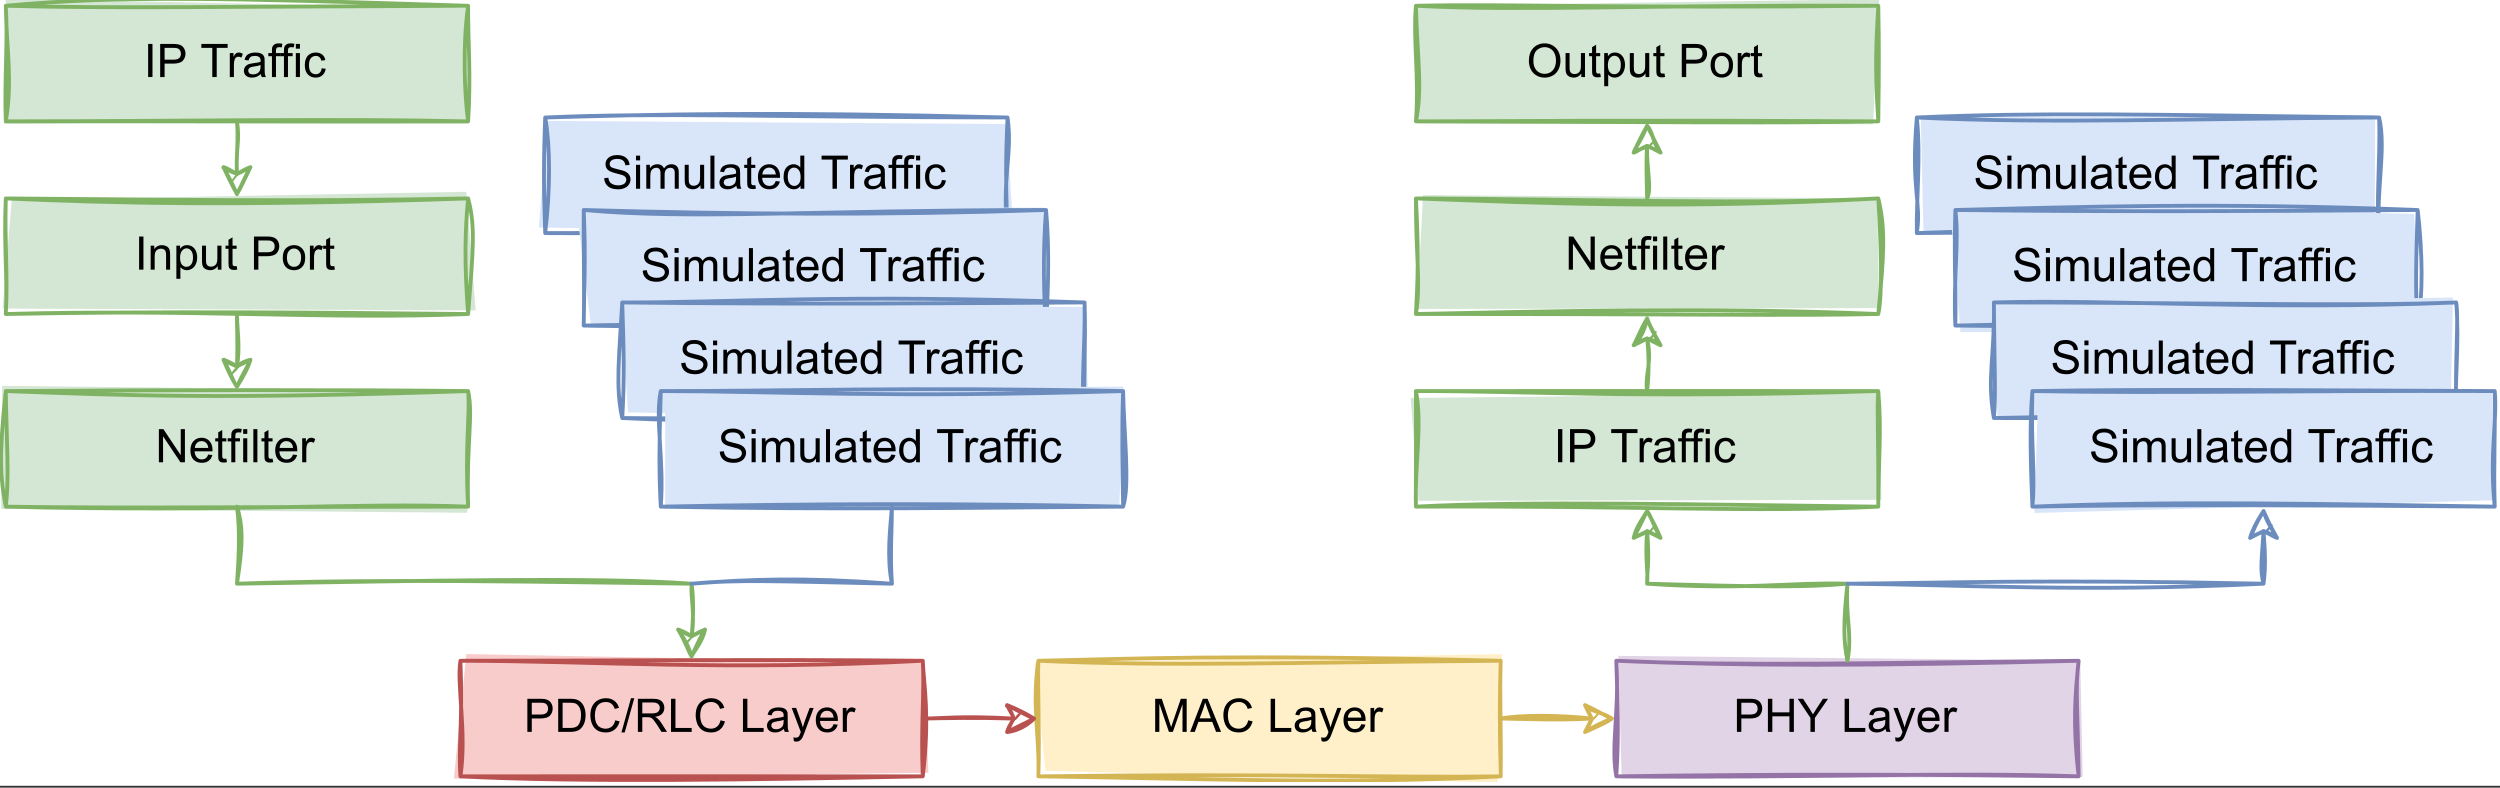 <?xml version="1.0" encoding="UTF-8" standalone="no"?>
<svg 
   width="486pt"
   height="153.12pt"
   viewBox="0 0 486 153.12"
   version="1.2"
   id="svg770"
   xmlns:xlink="http://www.w3.org/1999/xlink"
   xmlns="http://www.w3.org/2000/svg"
   xmlns:svg="http://www.w3.org/2000/svg" content="%3Cmxfile%20host%3D%22app.diagrams.net%22%20modified%3D%222022-05-11T07%3A48%3A23.071Z%22%20agent%3D%225.0%20(X11)%22%20etag%3D%229L69FUEdr0Iq27eq96C2%22%20version%3D%2217.3.0%22%20type%3D%22device%22%3E%3Cdiagram%20id%3D%22NM50MH28N8PhB6h15_Cn%22%20name%3D%22Page-1%22%3E7Vtbd5s4EP41fuwekJDAj2nSpj1td73rnnbzSEDYnGLkynJs59evCMIgyRfsBsOavvig0Q3N981oRsgDeDtb3zN%2FPv1CQ5IMgBWuB%2FBuAAB2sfjNBJtc4EAvF0xYHOYiuxSM42cihZaULuOQLJSGnNKEx3NVGNA0JQFXZD5jdKU2i2iizjr3J3JGqxSMAz8hRrPvccinudRDldYfSDyZFjPblqyZ%2BUVjKVhM%2FZCuKiL4bgBvGaU8f5qtb0mS6a7QS97v%2FZ7a7YsxkvI6Hf5%2B%2F3T37R5i9ubT80f%2B%2FHN98%2FXbGznKk58s5YI%2FjkT5K%2FOjKA7ki%2FNNoQ1Gl2lIsgGtAXy7msacjOd%2BkNWuBPxCNuWzRJRs8bj4QXgwlYUoTpJbmlD2MhAMEfFCJ2vEGf1BKjUeeIQYyx5jOfWCJtky3pprLhZAGCfrikjq4J7QGeFsI5rIWgTyHpKPQ4nOqgTXLhCbVoCFUuZLPk22A5cqFw9S6ycgAEwE0vmSC9GIMt4DBGynbQigAcGfhIvFc8L6oP%2FWTcAx9D%2BOZ8vE50LPl%2FBFPvGiYBcSOPDIY9QcEvZQg8IetgwF6isUwNK9EmwZCtxbKGwNCuy2DIXbWyhA1%2FYKzwyXrjxgdWyvYxgMDQz%2BWvLrjll1EFrHoMiP%2BxK0GlbQetZgm7HS6C4b6p%2FP4tf67G%2BaRCLyAhLs3BMePeQgq8Gg1bUUJABuHQkzVPpycwkMogjsxiDEjxg1aA0QdA4DM0YafXhoCANdoxouxBZ%2Byt2FyxC70Mev5JG6ZwdmcGQonqThTXYsKkpB4i8WcaDqWgVG0TxZx%2FzfrOIPJEsPlZq7tezzUtgUhVQsrNIpKz5U68puL6Wi3%2Bn7zl5EF3TJAnJAbTLR4z6bEF7D4ZOwODLeQ5AKAdAO%2FAsZIyKDiJ%2FUg%2BZdpJAzjGic8ooftlX%2BOUDjVb5w2QtUDob1gbA6EHS1gXLNGAMJHvmbSrN51mBx6IXVZAI41sH32hrK7vbiIX%2BD0mC2GPyCDZnB7SEbSmlK6hvQHmOwTzSG4%2BngXmM4SnK3UxzfR4GTOe5glXtNcRx4BzneDGeBmQs04fftitcv94Bjfl%2Fx%2BiXv61G9RpR7vt8v%2FPlxx487ZRSO9UqO30HnOf5X46359fFaeHs8M%2FgF3uK6vO2WM4cab4GHzuMt1HcFfaCmeQsuwttri7PrhiCgW6zVo9azWescGahp1pqfuX%2Bz9jhrQU3Wwk6x1gYq2Wz90KF2cqgPhC4cI5yWj53M2jNTst1stw6y%2FaK%2B1q1JW69TtG09tD0130OHzyjM93K9Q%2B2byQ9hw%2Fnh%2F%2BBYA3YrhdtHm5N5jqH2WawhnuvzXIa3DeeHV%2Br7vZo2UZwfd8QmoIVUl32uTUCkDrT9WH%2BhkAU2nB5eKW0LOh7l7fA3bRuhrZkf9uSWG3K0TbT1a7iwt1eiEdLv%2BbR9Dxf29k40whoWrV%2FEhb29FI3cy90CFcXyb2n59lL%2Btw%2B%2B%2Bw8%3D%3C%2Fdiagram%3E%3C%2Fmxfile%3E">
  <rect x="0" y="0" width="486" height="153.12" fill="#333333" stroke="none"/>
  <defs
     id="defs109">
    <g
       id="g98">
      <symbol
         overflow="visible"
         id="glyph0-0">
        <path
           style="stroke:none;"
           d=""
           id="path2" />
      </symbol>
      <symbol
         overflow="visible"
         id="glyph0-1">
        <path
           style="stroke:none;"
           d="M 0.844 0 L 0.844 -6.438 L 1.688 -6.438 L 1.688 0 Z M 0.844 0 "
           id="path5" />
      </symbol>
      <symbol
         overflow="visible"
         id="glyph0-2">
        <path
           style="stroke:none;"
           d="M 0.688 0 L 0.688 -6.438 L 3.125 -6.438 C 3.551 -6.438 3.875 -6.414 4.094 -6.375 C 4.414 -6.32 4.68 -6.219 4.891 -6.062 C 5.109 -5.914 5.281 -5.707 5.406 -5.438 C 5.539 -5.176 5.609 -4.891 5.609 -4.578 C 5.609 -4.023 5.43 -3.555 5.078 -3.172 C 4.734 -2.797 4.102 -2.609 3.188 -2.609 L 1.547 -2.609 L 1.547 0 Z M 1.547 -3.375 L 3.203 -3.375 C 3.754 -3.375 4.145 -3.473 4.375 -3.672 C 4.602 -3.879 4.719 -4.172 4.719 -4.547 C 4.719 -4.816 4.648 -5.047 4.516 -5.234 C 4.379 -5.422 4.203 -5.547 3.984 -5.609 C 3.836 -5.648 3.57 -5.672 3.188 -5.672 L 1.547 -5.672 Z M 1.547 -3.375 "
           id="path8" />
      </symbol>
      <symbol
         overflow="visible"
         id="glyph0-3">
        <path
           style="stroke:none;"
           d=""
           id="path11" />
      </symbol>
      <symbol
         overflow="visible"
         id="glyph0-4">
        <path
           style="stroke:none;"
           d="M 2.328 0 L 2.328 -5.672 L 0.203 -5.672 L 0.203 -6.438 L 5.312 -6.438 L 5.312 -5.672 L 3.188 -5.672 L 3.188 0 Z M 2.328 0 "
           id="path14" />
      </symbol>
      <symbol
         overflow="visible"
         id="glyph0-5">
        <path
           style="stroke:none;"
           d="M 0.578 0 L 0.578 -4.656 L 1.297 -4.656 L 1.297 -3.953 C 1.473 -4.285 1.641 -4.504 1.797 -4.609 C 1.953 -4.711 2.117 -4.766 2.297 -4.766 C 2.566 -4.766 2.836 -4.68 3.109 -4.516 L 2.844 -3.781 C 2.645 -3.895 2.453 -3.953 2.266 -3.953 C 2.086 -3.953 1.93 -3.898 1.797 -3.797 C 1.66 -3.691 1.562 -3.547 1.5 -3.359 C 1.414 -3.078 1.375 -2.77 1.375 -2.438 L 1.375 0 Z M 0.578 0 "
           id="path17" />
      </symbol>
      <symbol
         overflow="visible"
         id="glyph0-6">
        <path
           style="stroke:none;"
           d="M 3.625 -0.578 C 3.332 -0.328 3.051 -0.148 2.781 -0.047 C 2.508 0.055 2.223 0.109 1.922 0.109 C 1.41 0.109 1.016 -0.016 0.734 -0.266 C 0.461 -0.516 0.328 -0.836 0.328 -1.234 C 0.328 -1.461 0.379 -1.672 0.484 -1.859 C 0.586 -2.047 0.723 -2.195 0.891 -2.312 C 1.055 -2.426 1.242 -2.508 1.453 -2.562 C 1.609 -2.602 1.844 -2.645 2.156 -2.688 C 2.789 -2.758 3.258 -2.848 3.562 -2.953 C 3.57 -3.066 3.578 -3.133 3.578 -3.156 C 3.578 -3.477 3.5 -3.707 3.344 -3.844 C 3.145 -4.02 2.848 -4.109 2.453 -4.109 C 2.078 -4.109 1.801 -4.039 1.625 -3.906 C 1.445 -3.781 1.316 -3.551 1.234 -3.219 L 0.453 -3.328 C 0.523 -3.66 0.641 -3.926 0.797 -4.125 C 0.961 -4.332 1.195 -4.488 1.5 -4.594 C 1.812 -4.707 2.164 -4.766 2.562 -4.766 C 2.957 -4.766 3.281 -4.719 3.531 -4.625 C 3.781 -4.531 3.961 -4.41 4.078 -4.266 C 4.191 -4.129 4.273 -3.953 4.328 -3.734 C 4.348 -3.598 4.359 -3.352 4.359 -3 L 4.359 -1.953 C 4.359 -1.211 4.375 -0.742 4.406 -0.547 C 4.445 -0.359 4.516 -0.176 4.609 0 L 3.797 0 C 3.711 -0.164 3.656 -0.359 3.625 -0.578 Z M 3.562 -2.344 C 3.281 -2.219 2.852 -2.117 2.281 -2.047 C 1.957 -1.992 1.727 -1.938 1.594 -1.875 C 1.457 -1.82 1.352 -1.738 1.281 -1.625 C 1.207 -1.508 1.172 -1.383 1.172 -1.25 C 1.172 -1.039 1.25 -0.863 1.406 -0.719 C 1.562 -0.582 1.797 -0.516 2.109 -0.516 C 2.41 -0.516 2.676 -0.578 2.906 -0.703 C 3.145 -0.836 3.32 -1.023 3.438 -1.266 C 3.52 -1.441 3.562 -1.703 3.562 -2.047 Z M 3.562 -2.344 "
           id="path20" />
      </symbol>
      <symbol
         overflow="visible"
         id="glyph0-7">
        <path
           style="stroke:none;"
           d="M 0.781 0 L 0.781 -4.047 L 0.078 -4.047 L 0.078 -4.656 L 0.781 -4.656 L 0.781 -5.156 C 0.781 -5.469 0.805 -5.703 0.859 -5.859 C 0.941 -6.055 1.078 -6.219 1.266 -6.344 C 1.453 -6.477 1.723 -6.547 2.078 -6.547 C 2.297 -6.547 2.539 -6.52 2.812 -6.469 L 2.688 -5.766 C 2.52 -5.797 2.363 -5.812 2.219 -5.812 C 1.977 -5.812 1.805 -5.758 1.703 -5.656 C 1.609 -5.562 1.562 -5.375 1.562 -5.094 L 1.562 -4.656 L 2.469 -4.656 L 2.469 -4.047 L 1.562 -4.047 L 1.562 0 Z M 0.781 0 "
           id="path23" />
      </symbol>
      <symbol
         overflow="visible"
         id="glyph0-8">
        <path
           style="stroke:none;"
           d="M 0.594 -5.516 L 0.594 -6.438 L 1.391 -6.438 L 1.391 -5.516 Z M 0.594 0 L 0.594 -4.656 L 1.391 -4.656 L 1.391 0 Z M 0.594 0 "
           id="path26" />
      </symbol>
      <symbol
         overflow="visible"
         id="glyph0-9">
        <path
           style="stroke:none;"
           d="M 3.625 -1.703 L 4.406 -1.609 C 4.32 -1.066 4.102 -0.645 3.75 -0.344 C 3.406 -0.039 2.977 0.109 2.469 0.109 C 1.832 0.109 1.316 -0.098 0.922 -0.516 C 0.535 -0.93 0.344 -1.531 0.344 -2.312 C 0.344 -2.812 0.426 -3.25 0.594 -3.625 C 0.758 -4.008 1.016 -4.297 1.359 -4.484 C 1.703 -4.672 2.07 -4.766 2.469 -4.766 C 2.977 -4.766 3.395 -4.633 3.719 -4.375 C 4.039 -4.125 4.242 -3.766 4.328 -3.297 L 3.562 -3.172 C 3.488 -3.484 3.359 -3.719 3.172 -3.875 C 2.992 -4.031 2.77 -4.109 2.5 -4.109 C 2.102 -4.109 1.781 -3.969 1.531 -3.688 C 1.281 -3.406 1.156 -2.953 1.156 -2.328 C 1.156 -1.703 1.273 -1.25 1.516 -0.969 C 1.754 -0.688 2.07 -0.547 2.469 -0.547 C 2.77 -0.547 3.023 -0.641 3.234 -0.828 C 3.441 -1.016 3.57 -1.305 3.625 -1.703 Z M 3.625 -1.703 "
           id="path29" />
      </symbol>
      <symbol
         overflow="visible"
         id="glyph0-10">
        <path
           style="stroke:none;"
           d="M 0.594 0 L 0.594 -4.656 L 1.297 -4.656 L 1.297 -4 C 1.641 -4.508 2.133 -4.766 2.781 -4.766 C 3.062 -4.766 3.316 -4.711 3.547 -4.609 C 3.785 -4.516 3.961 -4.383 4.078 -4.219 C 4.203 -4.051 4.285 -3.852 4.328 -3.625 C 4.359 -3.477 4.375 -3.223 4.375 -2.859 L 4.375 0 L 3.594 0 L 3.594 -2.828 C 3.594 -3.148 3.562 -3.391 3.5 -3.547 C 3.438 -3.711 3.328 -3.844 3.172 -3.938 C 3.016 -4.031 2.832 -4.078 2.625 -4.078 C 2.281 -4.078 1.984 -3.969 1.734 -3.75 C 1.492 -3.539 1.375 -3.141 1.375 -2.547 L 1.375 0 Z M 0.594 0 "
           id="path32" />
      </symbol>
      <symbol
         overflow="visible"
         id="glyph0-11">
        <path
           style="stroke:none;"
           d="M 0.594 1.781 L 0.594 -4.656 L 1.312 -4.656 L 1.312 -4.047 C 1.477 -4.285 1.664 -4.461 1.875 -4.578 C 2.094 -4.703 2.352 -4.766 2.656 -4.766 C 3.062 -4.766 3.414 -4.66 3.719 -4.453 C 4.02 -4.254 4.25 -3.969 4.406 -3.594 C 4.562 -3.219 4.641 -2.805 4.641 -2.359 C 4.641 -1.891 4.551 -1.461 4.375 -1.078 C 4.207 -0.691 3.957 -0.395 3.625 -0.188 C 3.301 0.008 2.961 0.109 2.609 0.109 C 2.348 0.109 2.109 0.051 1.891 -0.062 C 1.68 -0.176 1.508 -0.316 1.375 -0.484 L 1.375 1.781 Z M 1.312 -2.297 C 1.312 -1.703 1.43 -1.258 1.672 -0.969 C 1.91 -0.688 2.203 -0.547 2.547 -0.547 C 2.898 -0.547 3.203 -0.691 3.453 -0.984 C 3.703 -1.285 3.828 -1.75 3.828 -2.375 C 3.828 -2.969 3.703 -3.41 3.453 -3.703 C 3.211 -3.992 2.926 -4.141 2.594 -4.141 C 2.25 -4.141 1.945 -3.984 1.688 -3.672 C 1.438 -3.359 1.312 -2.898 1.312 -2.297 Z M 1.312 -2.297 "
           id="path35" />
      </symbol>
      <symbol
         overflow="visible"
         id="glyph0-12">
        <path
           style="stroke:none;"
           d="M 3.641 0 L 3.641 -0.688 C 3.273 -0.156 2.785 0.109 2.172 0.109 C 1.891 0.109 1.629 0.055 1.391 -0.047 C 1.16 -0.148 0.984 -0.281 0.859 -0.438 C 0.742 -0.602 0.664 -0.801 0.625 -1.031 C 0.594 -1.188 0.578 -1.43 0.578 -1.766 L 0.578 -4.656 L 1.359 -4.656 L 1.359 -2.078 C 1.359 -1.66 1.375 -1.379 1.406 -1.234 C 1.457 -1.035 1.562 -0.875 1.719 -0.75 C 1.883 -0.633 2.086 -0.578 2.328 -0.578 C 2.566 -0.578 2.785 -0.633 2.984 -0.75 C 3.191 -0.875 3.336 -1.039 3.422 -1.25 C 3.516 -1.457 3.562 -1.758 3.562 -2.156 L 3.562 -4.656 L 4.359 -4.656 L 4.359 0 Z M 3.641 0 "
           id="path38" />
      </symbol>
      <symbol
         overflow="visible"
         id="glyph0-13">
        <path
           style="stroke:none;"
           d="M 2.312 -0.703 L 2.438 -0.016 C 2.207 0.035 2.004 0.062 1.828 0.062 C 1.547 0.062 1.328 0.02 1.172 -0.062 C 1.016 -0.156 0.898 -0.273 0.828 -0.422 C 0.766 -0.578 0.734 -0.891 0.734 -1.359 L 0.734 -4.047 L 0.156 -4.047 L 0.156 -4.656 L 0.734 -4.656 L 0.734 -5.812 L 1.516 -6.281 L 1.516 -4.656 L 2.312 -4.656 L 2.312 -4.047 L 1.516 -4.047 L 1.516 -1.328 C 1.516 -1.098 1.531 -0.953 1.562 -0.891 C 1.594 -0.828 1.641 -0.773 1.703 -0.734 C 1.766 -0.691 1.852 -0.672 1.969 -0.672 C 2.051 -0.672 2.164 -0.68 2.312 -0.703 Z M 2.312 -0.703 "
           id="path41" />
      </symbol>
      <symbol
         overflow="visible"
         id="glyph0-14">
        <path
           style="stroke:none;"
           d="M 0.297 -2.328 C 0.297 -3.191 0.535 -3.832 1.016 -4.25 C 1.422 -4.594 1.91 -4.766 2.484 -4.766 C 3.117 -4.766 3.641 -4.551 4.047 -4.125 C 4.453 -3.707 4.656 -3.129 4.656 -2.391 C 4.656 -1.797 4.566 -1.328 4.391 -0.984 C 4.211 -0.641 3.953 -0.367 3.609 -0.172 C 3.266 0.016 2.891 0.109 2.484 0.109 C 1.828 0.109 1.297 -0.098 0.891 -0.516 C 0.492 -0.941 0.297 -1.547 0.297 -2.328 Z M 1.109 -2.328 C 1.109 -1.734 1.238 -1.285 1.5 -0.984 C 1.758 -0.691 2.086 -0.547 2.484 -0.547 C 2.879 -0.547 3.207 -0.691 3.469 -0.984 C 3.727 -1.285 3.859 -1.742 3.859 -2.359 C 3.859 -2.93 3.723 -3.363 3.453 -3.656 C 3.191 -3.957 2.867 -4.109 2.484 -4.109 C 2.086 -4.109 1.758 -3.957 1.5 -3.656 C 1.238 -3.363 1.109 -2.922 1.109 -2.328 Z M 1.109 -2.328 "
           id="path44" />
      </symbol>
      <symbol
         overflow="visible"
         id="glyph0-15">
        <path
           style="stroke:none;"
           d="M 0.688 0 L 0.688 -6.438 L 1.562 -6.438 L 4.938 -1.375 L 4.938 -6.438 L 5.75 -6.438 L 5.75 0 L 4.875 0 L 1.5 -5.047 L 1.5 0 Z M 0.688 0 "
           id="path47" />
      </symbol>
      <symbol
         overflow="visible"
         id="glyph0-16">
        <path
           style="stroke:none;"
           d="M 3.781 -1.5 L 4.594 -1.406 C 4.469 -0.926 4.227 -0.551 3.875 -0.281 C 3.531 -0.02 3.086 0.109 2.547 0.109 C 1.867 0.109 1.328 -0.098 0.922 -0.516 C 0.523 -0.941 0.328 -1.535 0.328 -2.297 C 0.328 -3.078 0.531 -3.68 0.938 -4.109 C 1.344 -4.547 1.863 -4.766 2.5 -4.766 C 3.125 -4.766 3.633 -4.551 4.031 -4.125 C 4.426 -3.695 4.625 -3.102 4.625 -2.344 C 4.625 -2.289 4.625 -2.219 4.625 -2.125 L 1.141 -2.125 C 1.172 -1.613 1.316 -1.223 1.578 -0.953 C 1.836 -0.68 2.16 -0.547 2.547 -0.547 C 2.836 -0.547 3.086 -0.617 3.297 -0.766 C 3.504 -0.922 3.664 -1.164 3.781 -1.5 Z M 1.188 -2.781 L 3.797 -2.781 C 3.754 -3.164 3.648 -3.457 3.484 -3.656 C 3.234 -3.957 2.91 -4.109 2.516 -4.109 C 2.148 -4.109 1.844 -3.988 1.594 -3.75 C 1.352 -3.508 1.219 -3.188 1.188 -2.781 Z M 1.188 -2.781 "
           id="path50" />
      </symbol>
      <symbol
         overflow="visible"
         id="glyph0-17">
        <path
           style="stroke:none;"
           d="M 0.578 0 L 0.578 -6.438 L 1.359 -6.438 L 1.359 0 Z M 0.578 0 "
           id="path53" />
      </symbol>
      <symbol
         overflow="visible"
         id="glyph0-18">
        <path
           style="stroke:none;"
           d="M 0.406 -2.062 L 1.203 -2.141 C 1.242 -1.816 1.332 -1.551 1.469 -1.344 C 1.613 -1.133 1.832 -0.969 2.125 -0.844 C 2.414 -0.719 2.742 -0.656 3.109 -0.656 C 3.43 -0.656 3.719 -0.703 3.969 -0.797 C 4.219 -0.891 4.398 -1.02 4.516 -1.188 C 4.641 -1.363 4.703 -1.551 4.703 -1.75 C 4.703 -1.945 4.645 -2.117 4.531 -2.266 C 4.414 -2.422 4.223 -2.551 3.953 -2.656 C 3.773 -2.719 3.391 -2.82 2.797 -2.969 C 2.211 -3.113 1.801 -3.25 1.562 -3.375 C 1.25 -3.531 1.02 -3.727 0.875 -3.969 C 0.727 -4.207 0.656 -4.473 0.656 -4.766 C 0.656 -5.086 0.742 -5.391 0.922 -5.672 C 1.109 -5.961 1.379 -6.18 1.734 -6.328 C 2.086 -6.473 2.477 -6.547 2.906 -6.547 C 3.383 -6.547 3.805 -6.469 4.172 -6.312 C 4.535 -6.156 4.816 -5.926 5.016 -5.625 C 5.211 -5.332 5.316 -5 5.328 -4.625 L 4.516 -4.562 C 4.473 -4.969 4.32 -5.273 4.062 -5.484 C 3.812 -5.691 3.441 -5.797 2.953 -5.797 C 2.43 -5.797 2.051 -5.695 1.812 -5.5 C 1.582 -5.312 1.469 -5.086 1.469 -4.828 C 1.469 -4.598 1.551 -4.406 1.719 -4.25 C 1.883 -4.102 2.312 -3.953 3 -3.797 C 3.695 -3.641 4.172 -3.504 4.422 -3.391 C 4.797 -3.211 5.07 -2.988 5.25 -2.719 C 5.426 -2.457 5.516 -2.156 5.516 -1.812 C 5.516 -1.469 5.414 -1.145 5.219 -0.844 C 5.031 -0.539 4.75 -0.305 4.375 -0.141 C 4.008 0.023 3.598 0.109 3.141 0.109 C 2.555 0.109 2.066 0.023 1.672 -0.141 C 1.285 -0.316 0.977 -0.57 0.75 -0.906 C 0.531 -1.25 0.414 -1.633 0.406 -2.062 Z M 0.406 -2.062 "
           id="path56" />
      </symbol>
      <symbol
         overflow="visible"
         id="glyph0-19">
        <path
           style="stroke:none;"
           d="M 0.594 0 L 0.594 -4.656 L 1.297 -4.656 L 1.297 -4 C 1.441 -4.227 1.633 -4.41 1.875 -4.547 C 2.125 -4.691 2.406 -4.766 2.719 -4.766 C 3.062 -4.766 3.344 -4.691 3.562 -4.547 C 3.781 -4.398 3.938 -4.203 4.031 -3.953 C 4.395 -4.492 4.875 -4.766 5.469 -4.766 C 5.926 -4.766 6.281 -4.633 6.531 -4.375 C 6.781 -4.125 6.906 -3.734 6.906 -3.203 L 6.906 0 L 6.125 0 L 6.125 -2.938 C 6.125 -3.25 6.098 -3.473 6.047 -3.609 C 5.992 -3.754 5.898 -3.867 5.766 -3.953 C 5.629 -4.035 5.473 -4.078 5.297 -4.078 C 4.961 -4.078 4.688 -3.969 4.469 -3.75 C 4.258 -3.531 4.156 -3.18 4.156 -2.703 L 4.156 0 L 3.359 0 L 3.359 -3.031 C 3.359 -3.375 3.289 -3.633 3.156 -3.812 C 3.031 -3.988 2.82 -4.078 2.531 -4.078 C 2.312 -4.078 2.109 -4.02 1.922 -3.906 C 1.734 -3.789 1.594 -3.617 1.5 -3.391 C 1.414 -3.16 1.375 -2.836 1.375 -2.422 L 1.375 0 Z M 0.594 0 "
           id="path59" />
      </symbol>
      <symbol
         overflow="visible"
         id="glyph0-20">
        <path
           style="stroke:none;"
           d="M 3.609 0 L 3.609 -0.594 C 3.316 -0.125 2.883 0.109 2.312 0.109 C 1.938 0.109 1.594 0.004 1.281 -0.203 C 0.977 -0.41 0.738 -0.695 0.562 -1.062 C 0.395 -1.426 0.312 -1.848 0.312 -2.328 C 0.312 -2.785 0.383 -3.203 0.531 -3.578 C 0.688 -3.961 0.922 -4.254 1.234 -4.453 C 1.547 -4.66 1.895 -4.766 2.281 -4.766 C 2.562 -4.766 2.812 -4.703 3.031 -4.578 C 3.25 -4.461 3.426 -4.312 3.562 -4.125 L 3.562 -6.438 L 4.344 -6.438 L 4.344 0 Z M 1.125 -2.328 C 1.125 -1.734 1.25 -1.285 1.5 -0.984 C 1.75 -0.691 2.047 -0.547 2.391 -0.547 C 2.734 -0.547 3.023 -0.688 3.266 -0.969 C 3.504 -1.25 3.625 -1.68 3.625 -2.266 C 3.625 -2.898 3.5 -3.363 3.25 -3.656 C 3.008 -3.957 2.707 -4.109 2.344 -4.109 C 2 -4.109 1.707 -3.961 1.469 -3.672 C 1.238 -3.391 1.125 -2.941 1.125 -2.328 Z M 1.125 -2.328 "
           id="path62" />
      </symbol>
      <symbol
         overflow="visible"
         id="glyph0-21">
        <path
           style="stroke:none;"
           d="M 0.438 -3.125 C 0.438 -4.195 0.723 -5.035 1.297 -5.641 C 1.867 -6.242 2.609 -6.547 3.516 -6.547 C 4.109 -6.547 4.641 -6.398 5.109 -6.109 C 5.586 -5.828 5.953 -5.43 6.203 -4.922 C 6.453 -4.422 6.578 -3.848 6.578 -3.203 C 6.578 -2.555 6.445 -1.973 6.188 -1.453 C 5.926 -0.941 5.551 -0.551 5.062 -0.281 C 4.582 -0.02 4.066 0.109 3.516 0.109 C 2.898 0.109 2.352 -0.035 1.875 -0.328 C 1.406 -0.617 1.047 -1.016 0.797 -1.516 C 0.555 -2.023 0.438 -2.562 0.438 -3.125 Z M 1.312 -3.125 C 1.312 -2.344 1.52 -1.727 1.938 -1.281 C 2.352 -0.844 2.875 -0.625 3.5 -0.625 C 4.145 -0.625 4.672 -0.848 5.078 -1.297 C 5.492 -1.742 5.703 -2.383 5.703 -3.219 C 5.703 -3.738 5.613 -4.191 5.438 -4.578 C 5.258 -4.973 5 -5.273 4.656 -5.484 C 4.32 -5.703 3.941 -5.812 3.516 -5.812 C 2.91 -5.812 2.391 -5.602 1.953 -5.188 C 1.523 -4.781 1.312 -4.094 1.312 -3.125 Z M 1.312 -3.125 "
           id="path65" />
      </symbol>
      <symbol
         overflow="visible"
         id="glyph0-22">
        <path
           style="stroke:none;"
           d="M 0.688 0 L 0.688 -6.438 L 2.906 -6.438 C 3.406 -6.438 3.785 -6.406 4.047 -6.344 C 4.422 -6.258 4.738 -6.102 5 -5.875 C 5.332 -5.594 5.582 -5.227 5.75 -4.781 C 5.926 -4.332 6.016 -3.82 6.016 -3.25 C 6.016 -2.758 5.957 -2.328 5.844 -1.953 C 5.727 -1.578 5.578 -1.266 5.391 -1.016 C 5.211 -0.766 5.02 -0.566 4.812 -0.422 C 4.602 -0.285 4.348 -0.18 4.047 -0.109 C 3.742 -0.035 3.398 0 3.016 0 Z M 1.547 -0.766 L 2.922 -0.766 C 3.336 -0.766 3.664 -0.801 3.906 -0.875 C 4.156 -0.957 4.352 -1.066 4.5 -1.203 C 4.695 -1.41 4.848 -1.68 4.953 -2.016 C 5.066 -2.359 5.125 -2.773 5.125 -3.266 C 5.125 -3.93 5.016 -4.445 4.797 -4.812 C 4.578 -5.176 4.312 -5.422 4 -5.547 C 3.77 -5.629 3.398 -5.672 2.891 -5.672 L 1.547 -5.672 Z M 1.547 -0.766 "
           id="path68" />
      </symbol>
      <symbol
         overflow="visible"
         id="glyph0-23">
        <path
           style="stroke:none;"
           d="M 5.281 -2.25 L 6.141 -2.047 C 5.953 -1.336 5.625 -0.801 5.156 -0.438 C 4.695 -0.07 4.133 0.109 3.469 0.109 C 2.781 0.109 2.219 -0.031 1.781 -0.312 C 1.344 -0.594 1.008 -1 0.781 -1.531 C 0.562 -2.07 0.453 -2.648 0.453 -3.266 C 0.453 -3.93 0.578 -4.516 0.828 -5.016 C 1.086 -5.516 1.453 -5.895 1.922 -6.156 C 2.391 -6.414 2.91 -6.547 3.484 -6.547 C 4.129 -6.547 4.672 -6.379 5.109 -6.047 C 5.547 -5.723 5.848 -5.266 6.016 -4.672 L 5.188 -4.469 C 5.039 -4.938 4.82 -5.273 4.531 -5.484 C 4.25 -5.703 3.895 -5.812 3.469 -5.812 C 2.969 -5.812 2.551 -5.691 2.219 -5.453 C 1.895 -5.223 1.664 -4.906 1.531 -4.5 C 1.395 -4.102 1.328 -3.691 1.328 -3.266 C 1.328 -2.723 1.406 -2.242 1.562 -1.828 C 1.719 -1.422 1.961 -1.117 2.297 -0.922 C 2.641 -0.723 3.008 -0.625 3.406 -0.625 C 3.875 -0.625 4.273 -0.758 4.609 -1.031 C 4.941 -1.301 5.164 -1.707 5.281 -2.25 Z M 5.281 -2.25 "
           id="path71" />
      </symbol>
      <symbol
         overflow="visible"
         id="glyph0-24">
        <path
           style="stroke:none;"
           d="M 0 0.109 L 1.859 -6.547 L 2.5 -6.547 L 0.641 0.109 Z M 0 0.109 "
           id="path74" />
      </symbol>
      <symbol
         overflow="visible"
         id="glyph0-25">
        <path
           style="stroke:none;"
           d="M 0.703 0 L 0.703 -6.438 L 3.562 -6.438 C 4.133 -6.438 4.566 -6.375 4.859 -6.25 C 5.16 -6.133 5.398 -5.93 5.578 -5.641 C 5.754 -5.348 5.844 -5.023 5.844 -4.672 C 5.844 -4.211 5.695 -3.828 5.406 -3.516 C 5.113 -3.203 4.656 -3.004 4.031 -2.922 C 4.258 -2.816 4.43 -2.711 4.547 -2.609 C 4.797 -2.379 5.031 -2.094 5.25 -1.75 L 6.375 0 L 5.297 0 L 4.453 -1.344 C 4.203 -1.727 3.992 -2.02 3.828 -2.219 C 3.672 -2.426 3.531 -2.57 3.406 -2.656 C 3.281 -2.738 3.148 -2.797 3.016 -2.828 C 2.922 -2.848 2.766 -2.859 2.547 -2.859 L 1.562 -2.859 L 1.562 0 Z M 1.562 -3.594 L 3.391 -3.594 C 3.773 -3.594 4.078 -3.629 4.297 -3.703 C 4.516 -3.785 4.68 -3.914 4.797 -4.094 C 4.91 -4.27 4.969 -4.461 4.969 -4.672 C 4.969 -4.973 4.859 -5.223 4.641 -5.422 C 4.422 -5.617 4.07 -5.719 3.594 -5.719 L 1.562 -5.719 Z M 1.562 -3.594 "
           id="path77" />
      </symbol>
      <symbol
         overflow="visible"
         id="glyph0-26">
        <path
           style="stroke:none;"
           d="M 0.656 0 L 0.656 -6.438 L 1.516 -6.438 L 1.516 -0.766 L 4.672 -0.766 L 4.672 0 Z M 0.656 0 "
           id="path80" />
      </symbol>
      <symbol
         overflow="visible"
         id="glyph0-27">
        <path
           style="stroke:none;"
           d="M 0.562 1.797 L 0.469 1.047 C 0.645 1.098 0.797 1.125 0.922 1.125 C 1.098 1.125 1.238 1.094 1.344 1.031 C 1.445 0.977 1.531 0.898 1.594 0.797 C 1.645 0.711 1.727 0.516 1.844 0.203 C 1.852 0.16 1.875 0.098 1.906 0.016 L 0.141 -4.656 L 1 -4.656 L 1.969 -1.969 C 2.094 -1.625 2.203 -1.258 2.297 -0.875 C 2.391 -1.238 2.5 -1.594 2.625 -1.938 L 3.625 -4.656 L 4.406 -4.656 L 2.641 0.078 C 2.453 0.586 2.305 0.941 2.203 1.141 C 2.055 1.398 1.891 1.586 1.703 1.703 C 1.523 1.828 1.312 1.891 1.062 1.891 C 0.914 1.891 0.75 1.859 0.562 1.797 Z M 0.562 1.797 "
           id="path83" />
      </symbol>
      <symbol
         overflow="visible"
         id="glyph0-28">
        <path
           style="stroke:none;"
           d="M 0.672 0 L 0.672 -6.438 L 1.953 -6.438 L 3.469 -1.875 C 3.613 -1.445 3.719 -1.129 3.781 -0.922 C 3.852 -1.16 3.969 -1.504 4.125 -1.953 L 5.656 -6.438 L 6.797 -6.438 L 6.797 0 L 5.984 0 L 5.984 -5.375 L 4.109 0 L 3.344 0 L 1.484 -5.469 L 1.484 0 Z M 0.672 0 "
           id="path86" />
      </symbol>
      <symbol
         overflow="visible"
         id="glyph0-29">
        <path
           style="stroke:none;"
           d="M -0.016 0 L 2.453 -6.438 L 3.375 -6.438 L 6 0 L 5.031 0 L 4.281 -1.953 L 1.594 -1.953 L 0.891 0 Z M 1.844 -2.641 L 4.016 -2.641 L 3.359 -4.422 C 3.148 -4.961 2.992 -5.406 2.891 -5.75 C 2.805 -5.344 2.691 -4.938 2.547 -4.531 Z M 1.844 -2.641 "
           id="path89" />
      </symbol>
      <symbol
         overflow="visible"
         id="glyph0-30">
        <path
           style="stroke:none;"
           d="M 0.719 0 L 0.719 -6.438 L 1.578 -6.438 L 1.578 -3.797 L 4.906 -3.797 L 4.906 -6.438 L 5.766 -6.438 L 5.766 0 L 4.906 0 L 4.906 -3.031 L 1.578 -3.031 L 1.578 0 Z M 0.719 0 "
           id="path92" />
      </symbol>
      <symbol
         overflow="visible"
         id="glyph0-31">
        <path
           style="stroke:none;"
           d="M 2.5 0 L 2.5 -2.719 L 0.031 -6.438 L 1.062 -6.438 L 2.328 -4.5 C 2.566 -4.133 2.785 -3.77 2.984 -3.406 C 3.172 -3.738 3.406 -4.117 3.688 -4.547 L 4.938 -6.438 L 5.922 -6.438 L 3.359 -2.719 L 3.359 0 Z M 2.5 0 "
           id="path95" />
      </symbol>
    </g>
    <clipPath
       id="clip1">
      <path
         d="M 0 0 L 486 0 L 486 152.766 L 0 152.766 Z M 0 0 "
         id="path100" />
    </clipPath>
    <clipPath
       id="clip2">
      <path
         d="M 201 127 L 292 127 L 292 152.016 L 201 152.016 Z M 201 127 "
         id="path103" />
    </clipPath>
    <clipPath
       id="clip3">
      <path
         d="M 200 127 L 293 127 L 293 152.016 L 200 152.016 Z M 200 127 "
         id="path106" />
    </clipPath>
  </defs>
  <g
     id="surface1">
    <g
       clip-path="url(#clip1)"
       clip-rule="nonzero"
       id="g113">
      <path
         style="fill:#ffffff;fill-opacity:1;fill-rule:nonzero;stroke:none"
         d="M 0,0 H 486 V 152.766 H 0 Z m 0,0"
         id="path111" />
    </g>
    <path
       style="fill:#d4e6d4;fill-opacity:1;fill-rule:nonzero;stroke:none"
       d="M 1.137,-0.227 90.559,1.551 91.105,24 0.832,24.059"
       id="path115" />
    <path
       style="fill:none;stroke:#7fb363;stroke-width:1;stroke-linecap:round;stroke-linejoin:round;stroke-miterlimit:10;stroke-opacity:1"
       d="m 1.002,1.002 c 29.019,-2.702 56.89,-2.05 119.997,0 m -119.997,0 c 27.276,0.72 54.276,0.23 119.997,0 m 0,0 c -1.429,10.109 -0.981,22.78 0,29.999 m 0,-29.999 c -0.052,9.186 0.772,18.106 0,29.999 m 0,0 c -40.39,0.146 -80.739,-0.193 -119.997,0 m 119.997,0 c -35.591,-0.782 -70.692,-0.042 -119.997,0 m 0,0 c 1.815,-10.803 0.177,-18.68 0,-29.999 m 0,29.999 c -0.402,-10.521 0.579,-21.132 0,-29.999"
       transform="matrix(0.749,0,0,0.749,0.374,0.374)"
       id="path117" />
    <g
       style="fill:#000000;fill-opacity:1"
       id="g127">
      <use
         xlink:href="#glyph0-1"
         x="27.953"
         y="14.977"
         id="use119"
         width="100%"
         height="100%" />
      <use
         xlink:href="#glyph0-2"
         x="30.45"
         y="14.977"
         id="use121"
         width="100%"
         height="100%" />
      <use
         xlink:href="#glyph0-3"
         x="36.443"
         y="14.977"
         id="use123"
         width="100%"
         height="100%" />
      <use
         xlink:href="#glyph0-4"
         x="38.94"
         y="14.977"
         id="use125"
         width="100%"
         height="100%" />
    </g>
    <g
       style="fill:#000000;fill-opacity:1"
       id="g135">
      <use
         xlink:href="#glyph0-5"
         x="44.096"
         y="14.977"
         id="use129"
         width="100%"
         height="100%" />
      <use
         xlink:href="#glyph0-6"
         x="47.088"
         y="14.977"
         id="use131"
         width="100%"
         height="100%" />
      <use
         xlink:href="#glyph0-7"
         x="52.086"
         y="14.977"
         id="use133"
         width="100%"
         height="100%" />
    </g>
    <g
       style="fill:#000000;fill-opacity:1"
       id="g143">
      <use
         xlink:href="#glyph0-7"
         x="54.42"
         y="14.977"
         id="use137"
         width="100%"
         height="100%" />
      <use
         xlink:href="#glyph0-8"
         x="56.917"
         y="14.977"
         id="use139"
         width="100%"
         height="100%" />
      <use
         xlink:href="#glyph0-9"
         x="58.913"
         y="14.977"
         id="use141"
         width="100%"
         height="100%" />
    </g>
    <path
       style="fill:#d4e6d4;fill-opacity:1;fill-rule:nonzero;stroke:none"
       d="M 2.285,38.887 90.641,37.285 92.469,60.344 0.523,59.988"
       id="path145" />
    <path
       style="fill:none;stroke:#7fb363;stroke-width:1;stroke-linecap:round;stroke-linejoin:round;stroke-miterlimit:10;stroke-opacity:1"
       d="m 1.002,51.001 c 27.876,1.221 58.569,2.071 119.997,0 m -119.997,0 c 37.109,0.209 72.33,0.939 119.997,0 m 0,0 c 1.972,7.339 1.278,13.719 0,29.999 m 0,-29.999 c -0.772,8.211 -1.048,16.181 0,29.999 m 0,0 c -36.389,1.497 -70.139,-1.351 -119.997,0 m 119.997,0 c -39.258,-0.402 -80.238,-0.772 -119.997,0 m 0,0 c 0.537,-9.04 -0.574,-17.329 0,-29.999 m 0,29.999 c 0.558,-9.15 -0.303,-18.461 0,-29.999"
       transform="matrix(0.749,0,0,0.749,0.374,0.374)"
       id="path147" />
    <g
       style="fill:#000000;fill-opacity:1"
       id="g169">
      <use
         xlink:href="#glyph0-1"
         x="26.198"
         y="52.419"
         id="use149"
         width="100%"
         height="100%" />
      <use
         xlink:href="#glyph0-10"
         x="28.694"
         y="52.419"
         id="use151"
         width="100%"
         height="100%" />
      <use
         xlink:href="#glyph0-11"
         x="33.692"
         y="52.419"
         id="use153"
         width="100%"
         height="100%" />
      <use
         xlink:href="#glyph0-12"
         x="38.69"
         y="52.419"
         id="use155"
         width="100%"
         height="100%" />
      <use
         xlink:href="#glyph0-13"
         x="43.687"
         y="52.419"
         id="use157"
         width="100%"
         height="100%" />
      <use
         xlink:href="#glyph0-3"
         x="46.184"
         y="52.419"
         id="use159"
         width="100%"
         height="100%" />
      <use
         xlink:href="#glyph0-2"
         x="48.681"
         y="52.419"
         id="use161"
         width="100%"
         height="100%" />
      <use
         xlink:href="#glyph0-14"
         x="54.674"
         y="52.419"
         id="use163"
         width="100%"
         height="100%" />
      <use
         xlink:href="#glyph0-5"
         x="59.672"
         y="52.419"
         id="use165"
         width="100%"
         height="100%" />
      <use
         xlink:href="#glyph0-13"
         x="62.665"
         y="52.419"
         id="use167"
         width="100%"
         height="100%" />
    </g>
    <path
       style="fill:#d4e6d4;fill-opacity:1;fill-rule:nonzero;stroke:none"
       d="M 0.426,75.004 90.73,76.008 90.836,99.68 0.219,98.922"
       id="path171" />
    <path
       style="fill:none;stroke:#7fb363;stroke-width:1;stroke-linecap:round;stroke-linejoin:round;stroke-miterlimit:10;stroke-opacity:1"
       d="m 1.002,101 c 30.74,1.142 56.248,2.191 119.997,0 m -119.997,0 c 44.949,-0.303 90.379,-0.349 119.997,0 m 0,0 c 1.382,6.567 -0.449,12.671 0,29.999 m 0,-29.999 c 0.511,7.24 -0.882,14.241 0,29.999 m 0,0 c -28.382,-1.158 -59.529,1.502 -119.997,0 m 119.997,0 c -44.918,-0.021 -89.789,0.49 -119.997,0 m 0,0 c -1.341,-7.282 -1.925,-11.982 0,-29.999 m 0,29.999 c 0.918,-7.778 0.23,-15.79 0,-29.999"
       transform="matrix(0.749,0,0,0.749,0.374,0.374)"
       id="path173" />
    <g
       style="fill:#000000;fill-opacity:1"
       id="g193">
      <use
         xlink:href="#glyph0-15"
         x="30.199"
         y="89.861"
         id="use175"
         width="100%"
         height="100%" />
      <use
         xlink:href="#glyph0-16"
         x="36.689"
         y="89.861"
         id="use177"
         width="100%"
         height="100%" />
      <use
         xlink:href="#glyph0-13"
         x="41.687"
         y="89.861"
         id="use179"
         width="100%"
         height="100%" />
      <use
         xlink:href="#glyph0-7"
         x="44.183"
         y="89.861"
         id="use181"
         width="100%"
         height="100%" />
      <use
         xlink:href="#glyph0-8"
         x="46.68"
         y="89.861"
         id="use183"
         width="100%"
         height="100%" />
      <use
         xlink:href="#glyph0-17"
         x="48.676"
         y="89.861"
         id="use185"
         width="100%"
         height="100%" />
      <use
         xlink:href="#glyph0-13"
         x="50.673"
         y="89.861"
         id="use187"
         width="100%"
         height="100%" />
      <use
         xlink:href="#glyph0-16"
         x="53.169"
         y="89.861"
         id="use189"
         width="100%"
         height="100%" />
      <use
         xlink:href="#glyph0-5"
         x="58.167"
         y="89.861"
         id="use191"
         width="100%"
         height="100%" />
    </g>
    <path
       style="fill:#d9e6fa;fill-opacity:1;fill-rule:nonzero;stroke:none"
       d="m 106.41,23.508 89.242,0.613 1.391,21.289 -92.289,-1.168"
       id="path195" />
    <path
       style="fill:none;stroke:#6b8cbd;stroke-width:1;stroke-linecap:round;stroke-linejoin:round;stroke-miterlimit:10;stroke-opacity:1"
       d="m 140.999,30 c 29.603,-1.341 57.933,-0.089 120.003,0 m -120.003,0 c 28.779,-0.809 58.429,-1.638 120.003,0 m 0,0 c 1.388,9.791 -1.581,15.618 0,29.999 m 0,-29.999 c -0.214,6.27 -0.704,12.311 0,29.999 m 0,0 c -24.371,0.193 -52.931,0.339 -120.003,0 m 120.003,0 c -26.593,0.36 -51.35,-0.24 -120.003,0 m 0,0 c 1.372,-11.518 1.32,-22.639 0,-29.999 m 0,29.999 c -0.12,-6.4 -0.642,-13.13 0,-29.999"
       transform="matrix(0.749,0,0,0.749,0.374,0.374)"
       id="path197" />
    <g
       style="fill:#000000;fill-opacity:1"
       id="g221">
      <use
         xlink:href="#glyph0-18"
         x="117.054"
         y="36.693"
         id="use199"
         width="100%"
         height="100%" />
      <use
         xlink:href="#glyph0-8"
         x="123.047"
         y="36.693"
         id="use201"
         width="100%"
         height="100%" />
      <use
         xlink:href="#glyph0-19"
         x="125.044"
         y="36.693"
         id="use203"
         width="100%"
         height="100%" />
      <use
         xlink:href="#glyph0-12"
         x="132.529"
         y="36.693"
         id="use205"
         width="100%"
         height="100%" />
      <use
         xlink:href="#glyph0-17"
         x="137.527"
         y="36.693"
         id="use207"
         width="100%"
         height="100%" />
      <use
         xlink:href="#glyph0-6"
         x="139.523"
         y="36.693"
         id="use209"
         width="100%"
         height="100%" />
      <use
         xlink:href="#glyph0-13"
         x="144.521"
         y="36.693"
         id="use211"
         width="100%"
         height="100%" />
      <use
         xlink:href="#glyph0-16"
         x="147.018"
         y="36.693"
         id="use213"
         width="100%"
         height="100%" />
      <use
         xlink:href="#glyph0-20"
         x="152.015"
         y="36.693"
         id="use215"
         width="100%"
         height="100%" />
      <use
         xlink:href="#glyph0-3"
         x="157.013"
         y="36.693"
         id="use217"
         width="100%"
         height="100%" />
      <use
         xlink:href="#glyph0-4"
         x="159.51"
         y="36.693"
         id="use219"
         width="100%"
         height="100%" />
    </g>
    <g
       style="fill:#000000;fill-opacity:1"
       id="g229">
      <use
         xlink:href="#glyph0-5"
         x="164.665"
         y="36.693"
         id="use223"
         width="100%"
         height="100%" />
      <use
         xlink:href="#glyph0-6"
         x="167.658"
         y="36.693"
         id="use225"
         width="100%"
         height="100%" />
      <use
         xlink:href="#glyph0-7"
         x="172.655"
         y="36.693"
         id="use227"
         width="100%"
         height="100%" />
    </g>
    <g
       style="fill:#000000;fill-opacity:1"
       id="g237">
      <use
         xlink:href="#glyph0-7"
         x="174.99"
         y="36.693"
         id="use231"
         width="100%"
         height="100%" />
      <use
         xlink:href="#glyph0-8"
         x="177.486"
         y="36.693"
         id="use233"
         width="100%"
         height="100%" />
      <use
         xlink:href="#glyph0-9"
         x="179.483"
         y="36.693"
         id="use235"
         width="100%"
         height="100%" />
    </g>
    <path
       style="fill:#d9e6fa;fill-opacity:1;fill-rule:nonzero;stroke:none"
       d="m 112.051,40.145 91.172,0.234 -0.324,21.895 -87.965,1.43"
       id="path239" />
    <path
       style="fill:none;stroke:#6b8cbd;stroke-width:1;stroke-linecap:round;stroke-linejoin:round;stroke-miterlimit:10;stroke-opacity:1"
       d="m 150.999,54.001 c 28.461,2.577 59.613,0.031 120.003,0 m -120.003,0 c 38.622,1.08 76.482,1.471 120.003,0 m 0,0 c 0.788,9.019 0.689,18.57 0,29.999 m 0,-29.999 c -0.934,11.288 -0.522,24.371 0,29.999 m 0,0 c -44.36,1.539 -90.321,-0.809 -120.003,0 m 120.003,0 c -30.26,0.741 -60.901,1.028 -120.003,0 m 0,0 c 0.089,-9.77 0.569,-17.292 0,-29.999 m 0,29.999 c 0.24,-11.027 -0.11,-22.462 0,-29.999"
       transform="matrix(0.749,0,0,0.749,0.374,0.374)"
       id="path241" />
    <g
       style="fill:#000000;fill-opacity:1"
       id="g265">
      <use
         xlink:href="#glyph0-18"
         x="124.542"
         y="54.666"
         id="use243"
         width="100%"
         height="100%" />
      <use
         xlink:href="#glyph0-8"
         x="130.536"
         y="54.666"
         id="use245"
         width="100%"
         height="100%" />
      <use
         xlink:href="#glyph0-19"
         x="132.532"
         y="54.666"
         id="use247"
         width="100%"
         height="100%" />
      <use
         xlink:href="#glyph0-12"
         x="140.018"
         y="54.666"
         id="use249"
         width="100%"
         height="100%" />
      <use
         xlink:href="#glyph0-17"
         x="145.015"
         y="54.666"
         id="use251"
         width="100%"
         height="100%" />
      <use
         xlink:href="#glyph0-6"
         x="147.012"
         y="54.666"
         id="use253"
         width="100%"
         height="100%" />
      <use
         xlink:href="#glyph0-13"
         x="152.01"
         y="54.666"
         id="use255"
         width="100%"
         height="100%" />
      <use
         xlink:href="#glyph0-16"
         x="154.506"
         y="54.666"
         id="use257"
         width="100%"
         height="100%" />
      <use
         xlink:href="#glyph0-20"
         x="159.504"
         y="54.666"
         id="use259"
         width="100%"
         height="100%" />
      <use
         xlink:href="#glyph0-3"
         x="164.502"
         y="54.666"
         id="use261"
         width="100%"
         height="100%" />
      <use
         xlink:href="#glyph0-4"
         x="166.998"
         y="54.666"
         id="use263"
         width="100%"
         height="100%" />
    </g>
    <g
       style="fill:#000000;fill-opacity:1"
       id="g273">
      <use
         xlink:href="#glyph0-5"
         x="172.154"
         y="54.666"
         id="use267"
         width="100%"
         height="100%" />
      <use
         xlink:href="#glyph0-6"
         x="175.146"
         y="54.666"
         id="use269"
         width="100%"
         height="100%" />
      <use
         xlink:href="#glyph0-7"
         x="180.144"
         y="54.666"
         id="use271"
         width="100%"
         height="100%" />
    </g>
    <g
       style="fill:#000000;fill-opacity:1"
       id="g281">
      <use
         xlink:href="#glyph0-7"
         x="182.478"
         y="54.666"
         id="use275"
         width="100%"
         height="100%" />
      <use
         xlink:href="#glyph0-8"
         x="184.975"
         y="54.666"
         id="use277"
         width="100%"
         height="100%" />
      <use
         xlink:href="#glyph0-9"
         x="186.971"
         y="54.666"
         id="use279"
         width="100%"
         height="100%" />
    </g>
    <path
       style="fill:#d9e6fa;fill-opacity:1;fill-rule:nonzero;stroke:none"
       d="m 120.676,59.789 90.125,-0.152 0.957,22.504 -89.645,-1.977"
       id="path283" />
    <path
       style="fill:none;stroke:#6b8cbd;stroke-width:1;stroke-linecap:round;stroke-linejoin:round;stroke-miterlimit:10;stroke-opacity:1"
       d="m 160.999,78.001 c 27.313,0.099 57.291,-2.253 120.003,0 m -120.003,0 c 46.462,0.569 92.533,0.167 120.003,0 m 0,0 c 0.198,12.248 -1.054,21.507 0,29.999 m 0,-29.999 c 0.349,10.318 -0.339,22.441 0,29.999 m 0,0 c -40.354,-1.122 -79.722,2.029 -120.003,0 m 120.003,0 c -35.93,1.122 -70.452,0.297 -120.003,0 m 0,0 c -1.789,-8.012 -0.777,-15.952 0,-29.999 m 0,29.999 c 0.6,-9.661 0.412,-17.793 0,-29.999"
       transform="matrix(0.749,0,0,0.749,0.374,0.374)"
       id="path285" />
    <g
       style="fill:#000000;fill-opacity:1"
       id="g309">
      <use
         xlink:href="#glyph0-18"
         x="132.031"
         y="72.638"
         id="use287"
         width="100%"
         height="100%" />
      <use
         xlink:href="#glyph0-8"
         x="138.024"
         y="72.638"
         id="use289"
         width="100%"
         height="100%" />
      <use
         xlink:href="#glyph0-19"
         x="140.021"
         y="72.638"
         id="use291"
         width="100%"
         height="100%" />
      <use
         xlink:href="#glyph0-12"
         x="147.506"
         y="72.638"
         id="use293"
         width="100%"
         height="100%" />
      <use
         xlink:href="#glyph0-17"
         x="152.504"
         y="72.638"
         id="use295"
         width="100%"
         height="100%" />
      <use
         xlink:href="#glyph0-6"
         x="154.5"
         y="72.638"
         id="use297"
         width="100%"
         height="100%" />
      <use
         xlink:href="#glyph0-13"
         x="159.498"
         y="72.638"
         id="use299"
         width="100%"
         height="100%" />
      <use
         xlink:href="#glyph0-16"
         x="161.995"
         y="72.638"
         id="use301"
         width="100%"
         height="100%" />
      <use
         xlink:href="#glyph0-20"
         x="166.992"
         y="72.638"
         id="use303"
         width="100%"
         height="100%" />
      <use
         xlink:href="#glyph0-3"
         x="171.99"
         y="72.638"
         id="use305"
         width="100%"
         height="100%" />
      <use
         xlink:href="#glyph0-4"
         x="174.487"
         y="72.638"
         id="use307"
         width="100%"
         height="100%" />
    </g>
    <g
       style="fill:#000000;fill-opacity:1"
       id="g317">
      <use
         xlink:href="#glyph0-5"
         x="179.642"
         y="72.638"
         id="use311"
         width="100%"
         height="100%" />
      <use
         xlink:href="#glyph0-6"
         x="182.635"
         y="72.638"
         id="use313"
         width="100%"
         height="100%" />
      <use
         xlink:href="#glyph0-7"
         x="187.632"
         y="72.638"
         id="use315"
         width="100%"
         height="100%" />
    </g>
    <g
       style="fill:#000000;fill-opacity:1"
       id="g325">
      <use
         xlink:href="#glyph0-7"
         x="189.967"
         y="72.638"
         id="use319"
         width="100%"
         height="100%" />
      <use
         xlink:href="#glyph0-8"
         x="192.463"
         y="72.638"
         id="use321"
         width="100%"
         height="100%" />
      <use
         xlink:href="#glyph0-9"
         x="194.46"
         y="72.638"
         id="use323"
         width="100%"
         height="100%" />
    </g>
    <path
       style="fill:#d9e6fa;fill-opacity:1;fill-rule:nonzero;stroke:none"
       d="m 129.309,75.688 89.062,-0.539 -0.758,23.113 -88.316,0.617"
       id="path327" />
    <path
       style="fill:none;stroke:#6b8cbd;stroke-width:1;stroke-linecap:round;stroke-linejoin:round;stroke-miterlimit:10;stroke-opacity:1"
       d="m 170.999,101 c 30.171,0.021 58.971,1.867 120.003,0 m -120.003,0 c 32.289,0.057 62.581,-1.122 120.003,0 m 0,0 c 0.209,11.471 1.821,24.46 0,29.999 m 0,-29.999 c -0.37,9.348 -0.162,20.511 0,29.999 m 0,0 c -36.342,0.23 -73.113,0.882 -120.003,0 m 120.003,0 c -39.592,-0.892 -80.009,-0.829 -120.003,0 m 0,0 c 0.923,-12.248 -1.528,-22.597 0,-29.999 m 0,29.999 c -0.438,-8.289 -0.459,-15.117 0,-29.999"
       transform="matrix(0.749,0,0,0.749,0.374,0.374)"
       id="path329" />
    <g
       style="fill:#000000;fill-opacity:1"
       id="g353">
      <use
         xlink:href="#glyph0-18"
         x="139.519"
         y="89.861"
         id="use331"
         width="100%"
         height="100%" />
      <use
         xlink:href="#glyph0-8"
         x="145.513"
         y="89.861"
         id="use333"
         width="100%"
         height="100%" />
      <use
         xlink:href="#glyph0-19"
         x="147.509"
         y="89.861"
         id="use335"
         width="100%"
         height="100%" />
      <use
         xlink:href="#glyph0-12"
         x="154.995"
         y="89.861"
         id="use337"
         width="100%"
         height="100%" />
      <use
         xlink:href="#glyph0-17"
         x="159.992"
         y="89.861"
         id="use339"
         width="100%"
         height="100%" />
      <use
         xlink:href="#glyph0-6"
         x="161.989"
         y="89.861"
         id="use341"
         width="100%"
         height="100%" />
      <use
         xlink:href="#glyph0-13"
         x="166.986"
         y="89.861"
         id="use343"
         width="100%"
         height="100%" />
      <use
         xlink:href="#glyph0-16"
         x="169.483"
         y="89.861"
         id="use345"
         width="100%"
         height="100%" />
      <use
         xlink:href="#glyph0-20"
         x="174.481"
         y="89.861"
         id="use347"
         width="100%"
         height="100%" />
      <use
         xlink:href="#glyph0-3"
         x="179.478"
         y="89.861"
         id="use349"
         width="100%"
         height="100%" />
      <use
         xlink:href="#glyph0-4"
         x="181.975"
         y="89.861"
         id="use351"
         width="100%"
         height="100%" />
    </g>
    <g
       style="fill:#000000;fill-opacity:1"
       id="g361">
      <use
         xlink:href="#glyph0-5"
         x="187.131"
         y="89.861"
         id="use355"
         width="100%"
         height="100%" />
      <use
         xlink:href="#glyph0-6"
         x="190.123"
         y="89.861"
         id="use357"
         width="100%"
         height="100%" />
      <use
         xlink:href="#glyph0-7"
         x="195.121"
         y="89.861"
         id="use359"
         width="100%"
         height="100%" />
    </g>
    <g
       style="fill:#000000;fill-opacity:1"
       id="g369">
      <use
         xlink:href="#glyph0-7"
         x="197.455"
         y="89.861"
         id="use363"
         width="100%"
         height="100%" />
      <use
         xlink:href="#glyph0-8"
         x="199.952"
         y="89.861"
         id="use365"
         width="100%"
         height="100%" />
      <use
         xlink:href="#glyph0-9"
         x="201.948"
         y="89.861"
         id="use367"
         width="100%"
         height="100%" />
    </g>
    <path
       style="fill:#d4e6d4;fill-opacity:1;fill-rule:nonzero;stroke:none"
       d="m 274.227,77.355 91,-0.93 0.531,20.738 -89.996,0.199"
       id="path371" />
    <path
       style="fill:none;stroke:#7fb363;stroke-width:1;stroke-linecap:round;stroke-linejoin:round;stroke-miterlimit:10;stroke-opacity:1"
       d="m 366.999,101 c 29.029,-0.063 56.66,1.987 120.003,0 m -120.003,0 c 40.13,-0.052 80.629,-0.01 120.003,0 m 0,0 c -0.391,4.7 0.089,11.408 0,29.999 m 0,-29.999 c 0.908,10.37 0.01,18.57 0,29.999 m 0,0 c -32.331,1.581 -62.513,-0.282 -120.003,0 m 120.003,0 c -45.262,-0.511 -91.563,-1.56 -120.003,0 m 0,0 c -0.36,-10.49 1.711,-21.262 0,-29.999 m 0,29.999 c -0.078,-6.912 0.073,-12.462 0,-29.999"
       transform="matrix(0.749,0,0,0.749,0.374,0.374)"
       id="path373" />
    <g
       style="fill:#000000;fill-opacity:1"
       id="g383">
      <use
         xlink:href="#glyph0-1"
         x="302.03"
         y="89.861"
         id="use375"
         width="100%"
         height="100%" />
      <use
         xlink:href="#glyph0-2"
         x="304.527"
         y="89.861"
         id="use377"
         width="100%"
         height="100%" />
      <use
         xlink:href="#glyph0-3"
         x="310.52"
         y="89.861"
         id="use379"
         width="100%"
         height="100%" />
      <use
         xlink:href="#glyph0-4"
         x="313.017"
         y="89.861"
         id="use381"
         width="100%"
         height="100%" />
    </g>
    <g
       style="fill:#000000;fill-opacity:1"
       id="g391">
      <use
         xlink:href="#glyph0-5"
         x="318.173"
         y="89.861"
         id="use385"
         width="100%"
         height="100%" />
      <use
         xlink:href="#glyph0-6"
         x="321.165"
         y="89.861"
         id="use387"
         width="100%"
         height="100%" />
      <use
         xlink:href="#glyph0-7"
         x="326.163"
         y="89.861"
         id="use389"
         width="100%"
         height="100%" />
    </g>
    <g
       style="fill:#000000;fill-opacity:1"
       id="g399">
      <use
         xlink:href="#glyph0-7"
         x="328.497"
         y="89.861"
         id="use393"
         width="100%"
         height="100%" />
      <use
         xlink:href="#glyph0-8"
         x="330.994"
         y="89.861"
         id="use395"
         width="100%"
         height="100%" />
      <use
         xlink:href="#glyph0-9"
         x="332.99"
         y="89.861"
         id="use397"
         width="100%"
         height="100%" />
    </g>
    <path
       style="fill:#d4e6d4;fill-opacity:1;fill-rule:nonzero;stroke:none"
       d="m 275.371,1.145 89.938,-1.316 -1.184,24.336 -88.664,-0.199"
       id="path401" />
    <path
       style="fill:none;stroke:#7fb363;stroke-width:1;stroke-linecap:round;stroke-linejoin:round;stroke-miterlimit:10;stroke-opacity:1"
       d="m 366.999,1.002 c 27.892,1.455 58.34,-0.292 120.003,0 m -120.003,0 c 23.964,-0.563 48.679,0.699 120.003,0 m 0,0 c -0.381,7.929 -1.043,14.355 0,29.999 m 0,-29.999 c 0.188,9.4 0.188,16.64 0,29.999 m 0,0 c -28.32,0.516 -51.903,0.167 -120.003,0 m 120.003,0 c -26.932,-0.13 -53.113,-0.303 -120.003,0 m 0,0 c 1.763,-8.743 0.36,-15.91 0,-29.999 m 0,29.999 c 0.882,-11.544 -0.809,-21.794 0,-29.999"
       transform="matrix(0.749,0,0,0.749,0.374,0.374)"
       id="path403" />
    <g
       style="fill:#000000;fill-opacity:1"
       id="g427">
      <use
         xlink:href="#glyph0-21"
         x="296.776"
         y="14.977"
         id="use405"
         width="100%"
         height="100%" />
      <use
         xlink:href="#glyph0-12"
         x="303.766"
         y="14.977"
         id="use407"
         width="100%"
         height="100%" />
      <use
         xlink:href="#glyph0-13"
         x="308.764"
         y="14.977"
         id="use409"
         width="100%"
         height="100%" />
      <use
         xlink:href="#glyph0-11"
         x="311.26"
         y="14.977"
         id="use411"
         width="100%"
         height="100%" />
      <use
         xlink:href="#glyph0-12"
         x="316.258"
         y="14.977"
         id="use413"
         width="100%"
         height="100%" />
      <use
         xlink:href="#glyph0-13"
         x="321.256"
         y="14.977"
         id="use415"
         width="100%"
         height="100%" />
      <use
         xlink:href="#glyph0-3"
         x="323.752"
         y="14.977"
         id="use417"
         width="100%"
         height="100%" />
      <use
         xlink:href="#glyph0-2"
         x="326.249"
         y="14.977"
         id="use419"
         width="100%"
         height="100%" />
      <use
         xlink:href="#glyph0-14"
         x="332.243"
         y="14.977"
         id="use421"
         width="100%"
         height="100%" />
      <use
         xlink:href="#glyph0-5"
         x="337.24"
         y="14.977"
         id="use423"
         width="100%"
         height="100%" />
      <use
         xlink:href="#glyph0-13"
         x="340.233"
         y="14.977"
         id="use425"
         width="100%"
         height="100%" />
    </g>
    <path
       style="fill:#d4e6d4;fill-opacity:1;fill-rule:nonzero;stroke:none"
       d="m 276.645,37.938 88.223,0.629 0.488,21.324 -89.887,0.176"
       id="path429" />
    <path
       style="fill:none;stroke:#7fb363;stroke-width:1;stroke-linecap:round;stroke-linejoin:round;stroke-miterlimit:10;stroke-opacity:1"
       d="m 366.999,51.001 c 32.952,1.231 68.173,2.869 120.003,0 m -120.003,0 c 43.734,0.167 89.163,1.638 120.003,0 m 0,0 c 2.05,8.377 1.356,15.56 0,29.999 m 0,-29.999 c 0.699,12.06 1.168,24.569 0,29.999 m 0,0 c -43.802,-1.862 -89.972,-0.61 -120.003,0 m 120.003,0 c -23.322,0.511 -47.902,-0.021 -120.003,0 m 0,0 c 1.32,-8.372 -0.057,-14.361 0,-29.999 m 0,29.999 c 0.412,-8.263 0.803,-14.981 0,-29.999"
       transform="matrix(0.749,0,0,0.749,0.374,0.374)"
       id="path431" />
    <g
       style="fill:#000000;fill-opacity:1"
       id="g451">
      <use
         xlink:href="#glyph0-15"
         x="304.277"
         y="52.419"
         id="use433"
         width="100%"
         height="100%" />
      <use
         xlink:href="#glyph0-16"
         x="310.766"
         y="52.419"
         id="use435"
         width="100%"
         height="100%" />
      <use
         xlink:href="#glyph0-13"
         x="315.764"
         y="52.419"
         id="use437"
         width="100%"
         height="100%" />
      <use
         xlink:href="#glyph0-7"
         x="318.26"
         y="52.419"
         id="use439"
         width="100%"
         height="100%" />
      <use
         xlink:href="#glyph0-8"
         x="320.757"
         y="52.419"
         id="use441"
         width="100%"
         height="100%" />
      <use
         xlink:href="#glyph0-17"
         x="322.753"
         y="52.419"
         id="use443"
         width="100%"
         height="100%" />
      <use
         xlink:href="#glyph0-13"
         x="324.75"
         y="52.419"
         id="use445"
         width="100%"
         height="100%" />
      <use
         xlink:href="#glyph0-16"
         x="327.246"
         y="52.419"
         id="use447"
         width="100%"
         height="100%" />
      <use
         xlink:href="#glyph0-5"
         x="332.244"
         y="52.419"
         id="use449"
         width="100%"
         height="100%" />
    </g>
    <path
       style="fill:#f8ccca;fill-opacity:1;fill-rule:nonzero;stroke:none"
       d="m 90.656,127.152 88.926,1.695 0.898,21.379 -92.25,1.137"
       id="path453" />
    <path
       style="fill:none;stroke:#b8514f;stroke-width:1;stroke-linecap:round;stroke-linejoin:round;stroke-miterlimit:10;stroke-opacity:1"
       d="m 119.002,170.999 c 35.237,0.031 68.58,2.671 119.997,0 m -119.997,0 c 38.909,0.01 79.409,-0.417 119.997,0 m 0,0 c 0.282,6.51 1.899,14.303 0,29.999 m 0,-29.999 c 0.501,7.204 -0.537,16.911 0,29.999 m 0,0 c -43.76,0.871 -88.95,1.612 -119.997,0 m 119.997,0 c -25.649,0.021 -49.66,-0.078 -119.997,0 m 0,0 c 1.701,-11.58 -1.022,-23.63 0,-29.999 m 0,29.999 c -0.584,-7.386 0.636,-13.636 0,-29.999"
       transform="matrix(0.749,0,0,0.749,0.374,0.374)"
       id="path455" />
    <g
       style="fill:#000000;fill-opacity:1"
       id="g483">
      <use
         xlink:href="#glyph0-2"
         x="101.831"
         y="142.28"
         id="use457"
         width="100%"
         height="100%" />
      <use
         xlink:href="#glyph0-22"
         x="107.825"
         y="142.28"
         id="use459"
         width="100%"
         height="100%" />
      <use
         xlink:href="#glyph0-23"
         x="114.314"
         y="142.28"
         id="use461"
         width="100%"
         height="100%" />
      <use
         xlink:href="#glyph0-24"
         x="120.804"
         y="142.28"
         id="use463"
         width="100%"
         height="100%" />
      <use
         xlink:href="#glyph0-25"
         x="123.3"
         y="142.28"
         id="use465"
         width="100%"
         height="100%" />
      <use
         xlink:href="#glyph0-26"
         x="129.79"
         y="142.28"
         id="use467"
         width="100%"
         height="100%" />
      <use
         xlink:href="#glyph0-23"
         x="134.788"
         y="142.28"
         id="use469"
         width="100%"
         height="100%" />
      <use
         xlink:href="#glyph0-3"
         x="141.277"
         y="142.28"
         id="use471"
         width="100%"
         height="100%" />
      <use
         xlink:href="#glyph0-26"
         x="143.774"
         y="142.28"
         id="use473"
         width="100%"
         height="100%" />
      <use
         xlink:href="#glyph0-6"
         x="148.771"
         y="142.28"
         id="use475"
         width="100%"
         height="100%" />
      <use
         xlink:href="#glyph0-27"
         x="153.769"
         y="142.28"
         id="use477"
         width="100%"
         height="100%" />
      <use
         xlink:href="#glyph0-16"
         x="158.262"
         y="142.28"
         id="use479"
         width="100%"
         height="100%" />
      <use
         xlink:href="#glyph0-5"
         x="163.26"
         y="142.28"
         id="use481"
         width="100%"
         height="100%" />
    </g>
    <g
       clip-path="url(#clip2)"
       clip-rule="nonzero"
       id="g487">
      <path
         style="fill:#fff0ca;fill-opacity:1;fill-rule:nonzero;stroke:none"
         d="m 201.133,128.824 90.855,-1.684 -0.816,24.98 -87.93,-2.262"
         id="path485" />
    </g>
    <g
       clip-path="url(#clip3)"
       clip-rule="nonzero"
       id="g491">
      <path
         style="fill:none;stroke:#d4b554;stroke-width:1;stroke-linecap:round;stroke-linejoin:round;stroke-miterlimit:10;stroke-opacity:1"
         d="m 268.999,170.999 c 34.089,1.549 66.264,0.391 120.003,0 m -120.003,0 c 24.741,-0.501 49.462,-1.716 120.003,0 m 0,0 c -0.313,9.739 0.167,17.24 0,29.999 m 0,-29.999 c -0.219,8.221 -0.36,14.971 0,29.999 m 0,0 c -39.749,2.212 -82.34,0.464 -120.003,0 m 120.003,0 c -29.321,0.402 -59.211,-0.809 -120.003,0 m 0,0 c 0.423,-9.817 -1.768,-18.289 0,-29.999 m 0,29.999 c 0.381,-12.019 -0.24,-22.968 0,-29.999"
         transform="matrix(0.749,0,0,0.749,0.374,0.374)"
         id="path489" />
    </g>
    <g
       style="fill:#000000;fill-opacity:1"
       id="g511">
      <use
         xlink:href="#glyph0-28"
         x="223.893"
         y="142.28"
         id="use493"
         width="100%"
         height="100%" />
      <use
         xlink:href="#glyph0-29"
         x="231.378"
         y="142.28"
         id="use495"
         width="100%"
         height="100%" />
      <use
         xlink:href="#glyph0-23"
         x="237.372"
         y="142.28"
         id="use497"
         width="100%"
         height="100%" />
      <use
         xlink:href="#glyph0-3"
         x="243.861"
         y="142.28"
         id="use499"
         width="100%"
         height="100%" />
      <use
         xlink:href="#glyph0-26"
         x="246.358"
         y="142.28"
         id="use501"
         width="100%"
         height="100%" />
      <use
         xlink:href="#glyph0-6"
         x="251.356"
         y="142.28"
         id="use503"
         width="100%"
         height="100%" />
      <use
         xlink:href="#glyph0-27"
         x="256.353"
         y="142.28"
         id="use505"
         width="100%"
         height="100%" />
      <use
         xlink:href="#glyph0-16"
         x="260.846"
         y="142.28"
         id="use507"
         width="100%"
         height="100%" />
      <use
         xlink:href="#glyph0-5"
         x="265.844"
         y="142.28"
         id="use509"
         width="100%"
         height="100%" />
    </g>
    <path
       style="fill:#e1d4e6;fill-opacity:1;fill-rule:nonzero;stroke:none"
       d="m 314.598,127.5 89.801,0.918 0.473,22.602 -89.609,0.32"
       id="path513" />
    <path
       style="fill:none;stroke:#9473a6;stroke-width:1;stroke-linecap:round;stroke-linejoin:round;stroke-miterlimit:10;stroke-opacity:1"
       d="m 419.001,170.999 c 32.952,1.471 67.938,0.511 119.997,0 m -119.997,0 c 32.581,1.393 65.507,1.393 119.997,0 m 0,0 c -0.897,8.972 -1.57,16.192 0,29.999 m 0,-29.999 c -0.939,7.251 -0.188,13.041 0,29.999 m 0,0 c -35.737,-0.438 -71.736,-0.699 -119.997,0 m 119.997,0 c -34.986,-1.215 -68.767,0.464 -119.997,0 m 0,0 c -1.471,-8.059 0.871,-16.938 0,-29.999 m 0,29.999 c 0.741,-10.647 0.287,-20.297 0,-29.999"
       transform="matrix(0.749,0,0,0.749,0.374,0.374)"
       id="path515" />
    <g
       style="fill:#000000;fill-opacity:1"
       id="g535">
      <use
         xlink:href="#glyph0-2"
         x="336.968"
         y="142.28"
         id="use517"
         width="100%"
         height="100%" />
      <use
         xlink:href="#glyph0-30"
         x="342.962"
         y="142.28"
         id="use519"
         width="100%"
         height="100%" />
      <use
         xlink:href="#glyph0-31"
         x="349.451"
         y="142.28"
         id="use521"
         width="100%"
         height="100%" />
      <use
         xlink:href="#glyph0-3"
         x="355.445"
         y="142.28"
         id="use523"
         width="100%"
         height="100%" />
      <use
         xlink:href="#glyph0-26"
         x="357.942"
         y="142.28"
         id="use525"
         width="100%"
         height="100%" />
      <use
         xlink:href="#glyph0-6"
         x="362.939"
         y="142.28"
         id="use527"
         width="100%"
         height="100%" />
      <use
         xlink:href="#glyph0-27"
         x="367.937"
         y="142.28"
         id="use529"
         width="100%"
         height="100%" />
      <use
         xlink:href="#glyph0-16"
         x="372.43"
         y="142.28"
         id="use531"
         width="100%"
         height="100%" />
      <use
         xlink:href="#glyph0-5"
         x="377.428"
         y="142.28"
         id="use533"
         width="100%"
         height="100%" />
    </g>
    <path
       style="fill:none;stroke:#7fb363;stroke-width:1;stroke-linecap:round;stroke-linejoin:round;stroke-miterlimit:10;stroke-opacity:1"
       d="m 61.001,131 c 1.727,5.462 1.487,10.381 0,20 m 0,-20 c 0.882,6.03 0.428,14.178 0,20 m 0,0 c 38.34,-1.361 79.967,-0.438 118,0 m -118,0 c 47.26,-0.699 93.889,-1.821 118,0 m 0,0 c -0.313,3.479 0.97,7.872 0,13.63 m 0,-13.63 c 0.548,3.912 0.49,8.8 0,13.63"
       transform="matrix(0.749,0,0,0.749,0.374,0.374)"
       id="path537" />
    <path
       style="fill:none;stroke:#7fb363;stroke-width:0.5;stroke-linecap:round;stroke-linejoin:round;stroke-miterlimit:10;stroke-opacity:1"
       d="m 175.36,163.038 v 0 m 0,0 v 0 m 2.363,3.38 c 0.318,-0.678 0.975,-1.101 1.32,-1.508 m -1.32,1.508 c 0.548,-0.579 1.038,-1.288 1.32,-1.508"
       transform="matrix(0.749,0,0,0.749,0.374,0.374)"
       id="path539" />
    <path
       style="fill:none;stroke:#7fb363;stroke-width:1;stroke-linecap:round;stroke-linejoin:round;stroke-miterlimit:10;stroke-opacity:1"
       d="m 179.001,169.882 c -1.09,-1.841 -1.278,-3.182 -3.5,-7 m 3.5,7 c -0.751,-2.645 -1.94,-4.731 -3.5,-7 m 0,0 c 1.628,0.558 2.78,1.33 3.5,1.747 m -3.5,-1.747 c 0.882,0.256 1.8,1.127 3.5,1.747 m 0,0 c 1.048,-0.569 1.179,-0.522 3.5,-1.747 m -3.5,1.747 c 0.6,-0.297 1.627,-0.991 3.5,-1.747 m 0,0 c -0.73,3.349 -3.01,5.769 -3.5,7 m 3.5,-7 c -1.022,1.56 -1.862,3.396 -3.5,7"
       transform="matrix(0.749,0,0,0.749,0.374,0.374)"
       id="path541" />
    <path
       style="fill:none;stroke:#6b8cbd;stroke-width:1;stroke-linecap:round;stroke-linejoin:round;stroke-miterlimit:10;stroke-opacity:1"
       d="m 179.001,150.999 c 15.367,-1.179 28.711,-1.737 52.002,0 m -52.002,0 c 11.377,-1.101 21.867,-0.657 52.002,0 m 0,0 c -1.445,-7.037 -0.381,-14.841 0,-20 m 0,20 c -0.553,-7.371 -0.01,-14.168 0,-20"
       transform="matrix(0.749,0,0,0.749,0.374,0.374)"
       id="path543" />
    <path
       style="fill:none;stroke:#b8514f;stroke-width:1;stroke-linecap:round;stroke-linejoin:round;stroke-miterlimit:10;stroke-opacity:1"
       d="m 238.999,186.001 c 6.181,-0.12 13.578,-0.292 23.63,0 m -23.63,0 c 5.112,-0.01 9.671,-0.772 23.63,0"
       transform="matrix(0.749,0,0,0.749,0.374,0.374)"
       id="path545" />
    <path
       style="fill:none;stroke:#b8514f;stroke-width:0.5;stroke-linecap:round;stroke-linejoin:round;stroke-miterlimit:10;stroke-opacity:1"
       d="m 260.611,182.819 v 0 m 0,0 v 0 m 2.358,3.37 c 0.292,-0.511 0.73,-1.2 1.309,-1.497 m -1.309,1.497 c 0.349,-0.428 0.683,-0.589 1.309,-1.497"
       transform="matrix(0.749,0,0,0.749,0.374,0.374)"
       id="path547" />
    <path
       style="fill:none;stroke:#b8514f;stroke-width:1;stroke-linecap:round;stroke-linejoin:round;stroke-miterlimit:10;stroke-opacity:1"
       d="m 267.882,186.001 c -2.045,2.118 -4.935,3.328 -7,3.5 m 7,-3.5 c -2.123,1.127 -3.453,1.68 -7,3.5 m 0,0 c 0.287,-1.012 0.506,-1.403 1.747,-3.5 m -1.747,3.5 c 0.636,-1.44 1.189,-2.65 1.747,-3.5 m 0,0 c -0.417,-1.09 -1.111,-2.603 -1.747,-3.5 m 1.747,3.5 c -0.329,-1.012 -1.122,-2.191 -1.747,-3.5 m 0,0 c 2.916,1.189 4.809,2.18 7,3.5 m -7,-3.5 c 2.467,1.32 5.639,2.947 7,3.5"
       transform="matrix(0.749,0,0,0.749,0.374,0.374)"
       id="path549" />
    <path
       style="fill:none;stroke:#d4b554;stroke-width:1;stroke-linecap:round;stroke-linejoin:round;stroke-miterlimit:10;stroke-opacity:1"
       d="m 389.001,186.001 c 5.039,-0.97 15.258,-0.939 23.63,0 m -23.63,0 c 5.999,0.057 13.849,0.522 23.63,0"
       transform="matrix(0.749,0,0,0.749,0.374,0.374)"
       id="path551" />
    <path
       style="fill:none;stroke:#d4b554;stroke-width:0.5;stroke-linecap:round;stroke-linejoin:round;stroke-miterlimit:10;stroke-opacity:1"
       d="m 410.988,182.37 v 0 m 0,0 v 0 m 1.711,4.131 c 1.022,-1.111 1.591,-1.821 1.972,-2.264 m -1.972,2.264 c 0.36,-0.344 0.939,-0.861 1.972,-2.264"
       transform="matrix(0.749,0,0,0.749,0.374,0.374)"
       id="path553" />
    <path
       style="fill:none;stroke:#d4b554;stroke-width:1;stroke-linecap:round;stroke-linejoin:round;stroke-miterlimit:10;stroke-opacity:1"
       d="m 417.879,186.001 c -2.019,0.741 -5.42,2.389 -7,3.5 m 7,-3.5 c -1.878,1.351 -4.648,2.379 -7,3.5 m 0,0 c 0.981,-1.502 1.549,-2.822 1.753,-3.5 m -1.753,3.5 c 0.72,-1.294 1.21,-2.363 1.753,-3.5 m 0,0 c -0.621,-1.08 -0.934,-1.81 -1.753,-3.5 m 1.753,3.5 c -0.37,-0.72 -0.579,-1.382 -1.753,-3.5 m 0,0 c 1.142,1.628 4.22,1.68 7,3.5 m -7,-3.5 c 2.681,1.168 5.211,2.812 7,3.5"
       transform="matrix(0.749,0,0,0.749,0.374,0.374)"
       id="path555" />
    <path
       style="fill:none;stroke:#7fb363;stroke-width:1;stroke-linecap:round;stroke-linejoin:round;stroke-miterlimit:10;stroke-opacity:1"
       d="m 61.001,31.002 c 0.819,5.149 -0.313,6.447 0,13.63 m 0,-13.63 c 0.449,5.018 -0.282,9.52 0,13.63"
       transform="matrix(0.749,0,0,0.749,0.374,0.374)"
       id="path557" />
    <path
       style="fill:none;stroke:#7fb363;stroke-width:0.5;stroke-linecap:round;stroke-linejoin:round;stroke-miterlimit:10;stroke-opacity:1"
       d="m 57.261,43.151 v 0 m 0,0 v 0 m 2.368,3.38 c 0.433,-0.261 0.48,-0.631 1.309,-1.513 m -1.309,1.513 c 0.589,-0.522 0.892,-1.153 1.309,-1.513"
       transform="matrix(0.749,0,0,0.749,0.374,0.374)"
       id="path559" />
    <path
       style="fill:none;stroke:#7fb363;stroke-width:1;stroke-linecap:round;stroke-linejoin:round;stroke-miterlimit:10;stroke-opacity:1"
       d="m 61.001,49.88 c -0.882,-2.05 -2.201,-4.637 -3.5,-7 m 3.5,7 C 59.76,47.631 58.33,44.679 57.501,42.879 m 0,0 c 1.158,0.313 2.259,1.168 3.5,1.753 M 57.501,42.879 c 0.809,0.631 1.721,1.08 3.5,1.753 m 0,0 c 1.189,-0.433 2.561,-1.315 3.5,-1.753 m -3.5,1.753 c 1.241,-0.61 2.107,-1.283 3.5,-1.753 m 0,0 c -1.2,2.4 -2.29,4.982 -3.5,7 m 3.5,-7 c -1.294,2.212 -2.003,4.199 -3.5,7"
       transform="matrix(0.749,0,0,0.749,0.374,0.374)"
       id="path561" />
    <path
       style="fill:none;stroke:#7fb363;stroke-width:1;stroke-linecap:round;stroke-linejoin:round;stroke-miterlimit:10;stroke-opacity:1"
       d="m 61.001,81.001 c 0.068,4.45 0.861,8.607 0,13.63 m 0,-13.63 c -0.083,3.422 0.271,5.639 0,13.63"
       transform="matrix(0.749,0,0,0.749,0.374,0.374)"
       id="path563" />
    <path
       style="fill:none;stroke:#7fb363;stroke-width:0.5;stroke-linecap:round;stroke-linejoin:round;stroke-miterlimit:10;stroke-opacity:1"
       d="m 57.751,92.602 v 0 m 0,0 v 0 m 1.701,4.126 c 0.678,-0.736 1.257,-0.96 1.967,-2.259 m -1.967,2.259 c 0.72,-0.767 1.257,-1.701 1.967,-2.259"
       transform="matrix(0.749,0,0,0.749,0.374,0.374)"
       id="path565" />
    <path
       style="fill:none;stroke:#7fb363;stroke-width:1;stroke-linecap:round;stroke-linejoin:round;stroke-miterlimit:10;stroke-opacity:1"
       d="m 61.001,99.879 c -0.981,-1.33 -1.393,-3.067 -3.5,-7 m 3.5,7 c -1.633,-2.467 -2.801,-5.368 -3.5,-7 m 0,0 c 0.647,0.193 1.648,0.532 3.5,1.753 M 57.501,92.878 c 0.751,0.522 1.508,0.861 3.5,1.753 m 0,0 c 1.028,-0.991 2.817,-1.659 3.5,-1.753 m -3.5,1.753 c 0.668,-0.449 1.591,-0.772 3.5,-1.753 m 0,0 c -0.23,0.902 -2.06,3.704 -3.5,7 m 3.5,-7 c -0.574,1.961 -1.549,3.839 -3.5,7"
       transform="matrix(0.749,0,0,0.749,0.374,0.374)"
       id="path567" />
    <path
       style="fill:none;stroke:#7fb363;stroke-width:1;stroke-linecap:round;stroke-linejoin:round;stroke-miterlimit:10;stroke-opacity:1"
       d="m 478.999,170.999 c 1.33,-7.047 -0.569,-11.1 0,-20 m 0,20 c -1.048,-5.081 -1.09,-9.89 0,-20 m 0,0 c -14.449,-0.48 -26.15,1.768 -51.997,0 m 51.997,0 c -11.179,0.97 -21.591,0.861 -51.997,0 m 0,0 c -0.073,-3.067 0.709,-5.368 0,-13.63 m 0,13.63 c 0.329,-3.511 -0.595,-6.108 0,-13.63"
       transform="matrix(0.749,0,0,0.749,0.374,0.374)"
       id="path569" />
    <path
       style="fill:none;stroke:#7fb363;stroke-width:0.5;stroke-linecap:round;stroke-linejoin:round;stroke-miterlimit:10;stroke-opacity:1"
       d="m 426.721,132.439 v 0 m 0,0 v 0 m 0.402,5.639 c 0.365,-0.616 1.137,-0.866 1.956,-2.259 m -1.956,2.259 c 0.349,-0.329 0.809,-0.819 1.956,-2.259"
       transform="matrix(0.749,0,0,0.749,0.374,0.374)"
       id="path571" />
    <path
       style="fill:none;stroke:#7fb363;stroke-width:1;stroke-linecap:round;stroke-linejoin:round;stroke-miterlimit:10;stroke-opacity:1"
       d="m 427.002,132.121 c 0.855,1.607 2.107,3.688 3.495,7 m -3.495,-7 c 1.158,1.508 1.466,3.558 3.495,7 m 0,0 c -1.398,-0.772 -1.68,-0.829 -3.495,-1.753 m 3.495,1.753 c -1.179,-0.501 -2.118,-1.294 -3.495,-1.753 m 0,0 c -0.772,0.699 -1.821,0.882 -3.5,1.753 m 3.5,-1.753 c -0.553,0.339 -1.393,0.652 -3.5,1.753 m 0,0 c 0.647,-2.713 1.758,-4.064 3.5,-7 m -3.5,7 c 0.986,-1.883 1.956,-3.839 3.5,-7"
       transform="matrix(0.749,0,0,0.749,0.374,0.374)"
       id="path573" />
    <path
       style="fill:none;stroke:#6b8cbd;stroke-width:1;stroke-linecap:round;stroke-linejoin:round;stroke-miterlimit:10;stroke-opacity:1"
       d="m 478.999,150.999 c 30.719,0.261 61.6,2.269 108,0 m -108,0 c 24.71,-0.177 50.651,-1.189 108,0 m 0,0 c -0.949,-3.5 -0.49,-6.03 0,-13.63 m 0,13.63 c 0.459,-3.709 0.532,-6.567 0,-13.63"
       transform="matrix(0.749,0,0,0.749,0.374,0.374)"
       id="path575" />
    <path
       style="fill:none;stroke:#6b8cbd;stroke-width:0.5;stroke-linecap:round;stroke-linejoin:round;stroke-miterlimit:10;stroke-opacity:1"
       d="m 586.738,132.418 v 0 m 0,0 v 0 m 0.402,5.644 c 0.25,-0.595 0.809,-0.97 1.961,-2.264 m -1.961,2.264 c 0.61,-0.621 1.148,-1.064 1.961,-2.264"
       transform="matrix(0.749,0,0,0.749,0.374,0.374)"
       id="path577" />
    <path
       style="fill:none;stroke:#6b8cbd;stroke-width:1;stroke-linecap:round;stroke-linejoin:round;stroke-miterlimit:10;stroke-opacity:1"
       d="m 586.999,132.121 c 0.829,3.031 2.42,4.987 3.5,7 m -3.5,-7 c 1.153,2.619 2.014,4.397 3.5,7 m 0,0 c -1.048,-1.054 -2.499,-1.32 -3.5,-1.753 m 3.5,1.753 c -0.97,-0.36 -1.727,-0.939 -3.5,-1.753 m 0,0 c -1.487,0.84 -2.431,0.939 -3.5,1.753 m 3.5,-1.753 c -1.388,0.621 -2.566,1.273 -3.5,1.753 m 0,0 c 0.913,-2.003 1.403,-3.563 3.5,-7 m -3.5,7 c 0.563,-1.961 1.601,-4.074 3.5,-7"
       transform="matrix(0.749,0,0,0.749,0.374,0.374)"
       id="path579" />
    <path
       style="fill:none;stroke:#7fb363;stroke-width:1;stroke-linecap:round;stroke-linejoin:round;stroke-miterlimit:10;stroke-opacity:1"
       d="m 427.002,101 c -0.642,-4.69 1.429,-7.058 0,-13.63 m 0,13.63 c 0.438,-3.599 0.569,-8.998 0,-13.63"
       transform="matrix(0.749,0,0,0.749,0.374,0.374)"
       id="path581" />
    <path
       style="fill:none;stroke:#7fb363;stroke-width:0.5;stroke-linecap:round;stroke-linejoin:round;stroke-miterlimit:10;stroke-opacity:1"
       d="m 426.888,82.242 v 0 m 0,0 v 0 m 0.402,5.639 c 0.282,-0.36 1.341,-1.033 1.972,-2.259 m -1.972,2.259 c 0.449,-0.61 1.069,-1.022 1.972,-2.259"
       transform="matrix(0.749,0,0,0.749,0.374,0.374)"
       id="path583" />
    <path
       style="fill:none;stroke:#7fb363;stroke-width:1;stroke-linecap:round;stroke-linejoin:round;stroke-miterlimit:10;stroke-opacity:1"
       d="m 427.002,82.122 c 0.449,1.628 2.676,5.477 3.495,7 m -3.495,-7 c 1.08,3.02 2.488,5.435 3.495,7 m 0,0 c -1.148,-0.944 -2.295,-1.544 -3.495,-1.753 m 3.495,1.753 c -0.657,-0.282 -1.607,-0.814 -3.495,-1.753 m 0,0 c -0.741,0.198 -1.09,0.428 -3.5,1.753 m 3.5,-1.753 c -0.871,0.428 -2.081,1.08 -3.5,1.753 m 0,0 c 1.836,-1.685 3.036,-4.392 3.5,-7 m -3.5,7 c 0.929,-1.643 1.455,-3.375 3.5,-7"
       transform="matrix(0.749,0,0,0.749,0.374,0.374)"
       id="path585" />
    <path
       style="fill:none;stroke:#7fb363;stroke-width:1;stroke-linecap:round;stroke-linejoin:round;stroke-miterlimit:10;stroke-opacity:1"
       d="m 427.002,51.001 c 1.288,-2.671 -0.183,-7.632 0,-13.63 m 0,13.63 c -0.13,-5.801 -0.282,-9.979 0,-13.63"
       transform="matrix(0.749,0,0,0.749,0.374,0.374)"
       id="path587" />
    <path
       style="fill:none;stroke:#7fb363;stroke-width:0.5;stroke-linecap:round;stroke-linejoin:round;stroke-miterlimit:10;stroke-opacity:1"
       d="m 427.07,32.04 v 0 m 0,0 v 0 m 0.391,5.639 c 0.209,-0.469 0.85,-1.101 1.309,-1.497 m -1.309,1.497 c 0.188,-0.37 0.657,-0.631 1.309,-1.497"
       transform="matrix(0.749,0,0,0.749,0.374,0.374)"
       id="path589" />
    <path
       style="fill:none;stroke:#7fb363;stroke-width:1;stroke-linecap:round;stroke-linejoin:round;stroke-miterlimit:10;stroke-opacity:1"
       d="m 427.002,32.118 c 1.627,1.794 1.367,4.392 3.495,7 m -3.495,-7 c 0.96,1.961 1.429,2.822 3.495,7 m 0,0 c -1.215,-0.84 -2.055,-0.981 -3.495,-1.747 m 3.495,1.747 c -1.08,-0.558 -2.53,-1.377 -3.495,-1.747 m 0,0 c -0.652,0.689 -1.894,0.61 -3.5,1.747 m 3.5,-1.747 c -1.445,0.511 -2.593,1.518 -3.5,1.747 m 0,0 c 0.496,-1.607 1.716,-2.488 3.5,-7 m -3.5,7 c 1.226,-2.796 2.718,-5.54 3.5,-7"
       transform="matrix(0.749,0,0,0.749,0.374,0.374)"
       id="path591" />
    <path
       style="fill:#d9e6fa;fill-opacity:1;fill-rule:nonzero;stroke:none"
       d="m 373.383,22.871 88.355,-0.539 -0.098,22.051 -87.719,0.707"
       id="path593" />
    <path
       style="fill:none;stroke:#6b8cbd;stroke-width:1;stroke-linecap:round;stroke-linejoin:round;stroke-miterlimit:10;stroke-opacity:1"
       d="m 497.001,30 c 34.699,1.669 69.461,0.271 119.997,0 m -119.997,0 c 31.027,-1.408 60.421,-0.751 119.997,0 m 0,0 c 1.894,8.122 -0.85,19.128 0,29.999 m 0,-29.999 c 0.339,10.798 -0.876,22.889 0,29.999 m 0,0 c -31.22,-0.762 -64.657,-2.081 -119.997,0 m 119.997,0 c -31.679,-1.539 -62.821,-0.391 -119.997,0 m 0,0 c 1.288,-8.101 -1.591,-10.918 0,-29.999 m 0,29.999 c -0.141,-9.04 1.069,-19.572 0,-29.999"
       transform="matrix(0.749,0,0,0.749,0.374,0.374)"
       id="path595" />
    <g
       style="fill:#000000;fill-opacity:1"
       id="g619">
      <use
         xlink:href="#glyph0-18"
         x="383.642"
         y="36.693"
         id="use597"
         width="100%"
         height="100%" />
      <use
         xlink:href="#glyph0-8"
         x="389.636"
         y="36.693"
         id="use599"
         width="100%"
         height="100%" />
      <use
         xlink:href="#glyph0-19"
         x="391.632"
         y="36.693"
         id="use601"
         width="100%"
         height="100%" />
      <use
         xlink:href="#glyph0-12"
         x="399.118"
         y="36.693"
         id="use603"
         width="100%"
         height="100%" />
      <use
         xlink:href="#glyph0-17"
         x="404.116"
         y="36.693"
         id="use605"
         width="100%"
         height="100%" />
      <use
         xlink:href="#glyph0-6"
         x="406.112"
         y="36.693"
         id="use607"
         width="100%"
         height="100%" />
      <use
         xlink:href="#glyph0-13"
         x="411.11"
         y="36.693"
         id="use609"
         width="100%"
         height="100%" />
      <use
         xlink:href="#glyph0-16"
         x="413.606"
         y="36.693"
         id="use611"
         width="100%"
         height="100%" />
      <use
         xlink:href="#glyph0-20"
         x="418.604"
         y="36.693"
         id="use613"
         width="100%"
         height="100%" />
      <use
         xlink:href="#glyph0-3"
         x="423.602"
         y="36.693"
         id="use615"
         width="100%"
         height="100%" />
      <use
         xlink:href="#glyph0-4"
         x="426.098"
         y="36.693"
         id="use617"
         width="100%"
         height="100%" />
    </g>
    <g
       style="fill:#000000;fill-opacity:1"
       id="g627">
      <use
         xlink:href="#glyph0-5"
         x="431.254"
         y="36.693"
         id="use621"
         width="100%"
         height="100%" />
      <use
         xlink:href="#glyph0-6"
         x="434.246"
         y="36.693"
         id="use623"
         width="100%"
         height="100%" />
      <use
         xlink:href="#glyph0-7"
         x="439.244"
         y="36.693"
         id="use625"
         width="100%"
         height="100%" />
    </g>
    <g
       style="fill:#000000;fill-opacity:1"
       id="g635">
      <use
         xlink:href="#glyph0-7"
         x="441.578"
         y="36.693"
         id="use629"
         width="100%"
         height="100%" />
      <use
         xlink:href="#glyph0-8"
         x="444.075"
         y="36.693"
         id="use631"
         width="100%"
         height="100%" />
      <use
         xlink:href="#glyph0-9"
         x="446.071"
         y="36.693"
         id="use633"
         width="100%"
         height="100%" />
    </g>
    <path
       style="fill:#d9e6fa;fill-opacity:1;fill-rule:nonzero;stroke:none"
       d="m 379.02,39.516 90.289,2.066 1.184,22.668 -89.391,0.301"
       id="path637" />
    <path
       style="fill:none;stroke:#6b8cbd;stroke-width:1;stroke-linecap:round;stroke-linejoin:round;stroke-miterlimit:10;stroke-opacity:1"
       d="m 507.001,54.001 c 33.557,-0.809 67.14,-2.008 119.997,0 m -119.997,0 c 38.867,0.48 76.467,0.36 119.997,0 m 0,0 c 1.304,11.351 1.414,22.081 0,29.999 m 0,-29.999 c -0.376,11.831 -0.699,20.949 0,29.999 m 0,0 c -27.209,0.579 -54.047,0.762 -119.997,0 m 119.997,0 c -35.336,-1.158 -72.367,-1.122 -119.997,0 m 0,0 c -0.589,-12.352 1.048,-21.57 0,-29.999 m 0,29.999 c 0.219,-7.658 -0.402,-14.898 0,-29.999"
       transform="matrix(0.749,0,0,0.749,0.374,0.374)"
       id="path639" />
    <g
       style="fill:#000000;fill-opacity:1"
       id="g663">
      <use
         xlink:href="#glyph0-18"
         x="391.131"
         y="54.666"
         id="use641"
         width="100%"
         height="100%" />
      <use
         xlink:href="#glyph0-8"
         x="397.124"
         y="54.666"
         id="use643"
         width="100%"
         height="100%" />
      <use
         xlink:href="#glyph0-19"
         x="399.121"
         y="54.666"
         id="use645"
         width="100%"
         height="100%" />
      <use
         xlink:href="#glyph0-12"
         x="406.606"
         y="54.666"
         id="use647"
         width="100%"
         height="100%" />
      <use
         xlink:href="#glyph0-17"
         x="411.604"
         y="54.666"
         id="use649"
         width="100%"
         height="100%" />
      <use
         xlink:href="#glyph0-6"
         x="413.6"
         y="54.666"
         id="use651"
         width="100%"
         height="100%" />
      <use
         xlink:href="#glyph0-13"
         x="418.598"
         y="54.666"
         id="use653"
         width="100%"
         height="100%" />
      <use
         xlink:href="#glyph0-16"
         x="421.095"
         y="54.666"
         id="use655"
         width="100%"
         height="100%" />
      <use
         xlink:href="#glyph0-20"
         x="426.092"
         y="54.666"
         id="use657"
         width="100%"
         height="100%" />
      <use
         xlink:href="#glyph0-3"
         x="431.09"
         y="54.666"
         id="use659"
         width="100%"
         height="100%" />
      <use
         xlink:href="#glyph0-4"
         x="433.587"
         y="54.666"
         id="use661"
         width="100%"
         height="100%" />
    </g>
    <g
       style="fill:#000000;fill-opacity:1"
       id="g671">
      <use
         xlink:href="#glyph0-5"
         x="438.742"
         y="54.666"
         id="use665"
         width="100%"
         height="100%" />
      <use
         xlink:href="#glyph0-6"
         x="441.735"
         y="54.666"
         id="use667"
         width="100%"
         height="100%" />
      <use
         xlink:href="#glyph0-7"
         x="446.732"
         y="54.666"
         id="use669"
         width="100%"
         height="100%" />
    </g>
    <g
       style="fill:#000000;fill-opacity:1"
       id="g679">
      <use
         xlink:href="#glyph0-7"
         x="449.067"
         y="54.666"
         id="use673"
         width="100%"
         height="100%" />
      <use
         xlink:href="#glyph0-8"
         x="451.563"
         y="54.666"
         id="use675"
         width="100%"
         height="100%" />
      <use
         xlink:href="#glyph0-9"
         x="453.56"
         y="54.666"
         id="use677"
         width="100%"
         height="100%" />
    </g>
    <path
       style="fill:#d9e6fa;fill-opacity:1;fill-rule:nonzero;stroke:none"
       d="m 387.648,59.16 89.23,-1.32 -0.531,23.281 -88.062,-0.109"
       id="path681" />
    <path
       style="fill:none;stroke:#6b8cbd;stroke-width:1;stroke-linecap:round;stroke-linejoin:round;stroke-miterlimit:10;stroke-opacity:1"
       d="m 517.001,78.001 c 32.42,-0.892 68.82,2.107 119.997,0 m -119.997,0 c 46.697,-0.031 94.521,1.059 119.997,0 m 0,0 c 0.704,4.57 -0.318,13.03 0,29.999 m 0,-29.999 c 0.902,10.86 -0.516,21.017 0,29.999 m 0,0 c -47.198,-2.071 -95.449,-0.391 -119.997,0 m 119.997,0 c -41.006,-0.772 -81.928,0.151 -119.997,0 m 0,0 c -1.873,-10.589 0.297,-16.228 0,-29.999 m 0,29.999 c 0.579,-6.291 0.12,-12.232 0,-29.999"
       transform="matrix(0.749,0,0,0.749,0.374,0.374)"
       id="path683" />
    <g
       style="fill:#000000;fill-opacity:1"
       id="g707">
      <use
         xlink:href="#glyph0-18"
         x="398.619"
         y="72.638"
         id="use685"
         width="100%"
         height="100%" />
      <use
         xlink:href="#glyph0-8"
         x="404.613"
         y="72.638"
         id="use687"
         width="100%"
         height="100%" />
      <use
         xlink:href="#glyph0-19"
         x="406.609"
         y="72.638"
         id="use689"
         width="100%"
         height="100%" />
      <use
         xlink:href="#glyph0-12"
         x="414.095"
         y="72.638"
         id="use691"
         width="100%"
         height="100%" />
      <use
         xlink:href="#glyph0-17"
         x="419.092"
         y="72.638"
         id="use693"
         width="100%"
         height="100%" />
      <use
         xlink:href="#glyph0-6"
         x="421.089"
         y="72.638"
         id="use695"
         width="100%"
         height="100%" />
      <use
         xlink:href="#glyph0-13"
         x="426.087"
         y="72.638"
         id="use697"
         width="100%"
         height="100%" />
      <use
         xlink:href="#glyph0-16"
         x="428.583"
         y="72.638"
         id="use699"
         width="100%"
         height="100%" />
      <use
         xlink:href="#glyph0-20"
         x="433.581"
         y="72.638"
         id="use701"
         width="100%"
         height="100%" />
      <use
         xlink:href="#glyph0-3"
         x="438.579"
         y="72.638"
         id="use703"
         width="100%"
         height="100%" />
      <use
         xlink:href="#glyph0-4"
         x="441.075"
         y="72.638"
         id="use705"
         width="100%"
         height="100%" />
    </g>
    <g
       style="fill:#000000;fill-opacity:1"
       id="g715">
      <use
         xlink:href="#glyph0-5"
         x="446.231"
         y="72.638"
         id="use709"
         width="100%"
         height="100%" />
      <use
         xlink:href="#glyph0-6"
         x="449.223"
         y="72.638"
         id="use711"
         width="100%"
         height="100%" />
      <use
         xlink:href="#glyph0-7"
         x="454.221"
         y="72.638"
         id="use713"
         width="100%"
         height="100%" />
    </g>
    <g
       style="fill:#000000;fill-opacity:1"
       id="g723">
      <use
         xlink:href="#glyph0-7"
         x="456.555"
         y="72.638"
         id="use717"
         width="100%"
         height="100%" />
      <use
         xlink:href="#glyph0-8"
         x="459.052"
         y="72.638"
         id="use719"
         width="100%"
         height="100%" />
      <use
         xlink:href="#glyph0-9"
         x="461.048"
         y="72.638"
         id="use721"
         width="100%"
         height="100%" />
    </g>
    <path
       style="fill:#d9e6fa;fill-opacity:1;fill-rule:nonzero;stroke:none"
       d="m 396.281,75.059 88.176,1.285 0.75,20.902 -89.742,2.477"
       id="path725" />
    <path
       style="fill:none;stroke:#6b8cbd;stroke-width:1;stroke-linecap:round;stroke-linejoin:round;stroke-miterlimit:10;stroke-opacity:1"
       d="m 527,101 c 35.278,0.631 66.498,-0.172 119.997,0 m -119.997,0 c 32.54,-0.542 64.568,-0.23 119.997,0 m 0,0 c 0.715,7.798 -1.45,15.967 0,29.999 m 0,-29.999 c 0.183,9.88 -0.339,19.092 0,29.999 m 0,0 c -43.186,-0.72 -84.849,-1.539 -119.997,0 m 119.997,0 c -46.676,-0.391 -91.48,-0.579 -119.997,0 m 0,0 c 0.84,-8.831 -0.449,-14.877 0,-29.999 m 0,29.999 c -0.459,-10.918 -0.751,-21.559 0,-29.999"
       transform="matrix(0.749,0,0,0.749,0.374,0.374)"
       id="path727" />
    <g
       style="fill:#000000;fill-opacity:1"
       id="g751">
      <use
         xlink:href="#glyph0-18"
         x="406.108"
         y="89.861"
         id="use729"
         width="100%"
         height="100%" />
      <use
         xlink:href="#glyph0-8"
         x="412.101"
         y="89.861"
         id="use731"
         width="100%"
         height="100%" />
      <use
         xlink:href="#glyph0-19"
         x="414.098"
         y="89.861"
         id="use733"
         width="100%"
         height="100%" />
      <use
         xlink:href="#glyph0-12"
         x="421.583"
         y="89.861"
         id="use735"
         width="100%"
         height="100%" />
      <use
         xlink:href="#glyph0-17"
         x="426.581"
         y="89.861"
         id="use737"
         width="100%"
         height="100%" />
      <use
         xlink:href="#glyph0-6"
         x="428.577"
         y="89.861"
         id="use739"
         width="100%"
         height="100%" />
      <use
         xlink:href="#glyph0-13"
         x="433.575"
         y="89.861"
         id="use741"
         width="100%"
         height="100%" />
      <use
         xlink:href="#glyph0-16"
         x="436.072"
         y="89.861"
         id="use743"
         width="100%"
         height="100%" />
      <use
         xlink:href="#glyph0-20"
         x="441.069"
         y="89.861"
         id="use745"
         width="100%"
         height="100%" />
      <use
         xlink:href="#glyph0-3"
         x="446.067"
         y="89.861"
         id="use747"
         width="100%"
         height="100%" />
      <use
         xlink:href="#glyph0-4"
         x="448.564"
         y="89.861"
         id="use749"
         width="100%"
         height="100%" />
    </g>
    <g
       style="fill:#000000;fill-opacity:1"
       id="g759">
      <use
         xlink:href="#glyph0-5"
         x="453.719"
         y="89.861"
         id="use753"
         width="100%"
         height="100%" />
      <use
         xlink:href="#glyph0-6"
         x="456.712"
         y="89.861"
         id="use755"
         width="100%"
         height="100%" />
      <use
         xlink:href="#glyph0-7"
         x="461.709"
         y="89.861"
         id="use757"
         width="100%"
         height="100%" />
    </g>
    <g
       style="fill:#000000;fill-opacity:1"
       id="g767">
      <use
         xlink:href="#glyph0-7"
         x="464.044"
         y="89.861"
         id="use761"
         width="100%"
         height="100%" />
      <use
         xlink:href="#glyph0-8"
         x="466.54"
         y="89.861"
         id="use763"
         width="100%"
         height="100%" />
      <use
         xlink:href="#glyph0-9"
         x="468.537"
         y="89.861"
         id="use765"
         width="100%"
         height="100%" />
    </g>
  </g>
</svg>
